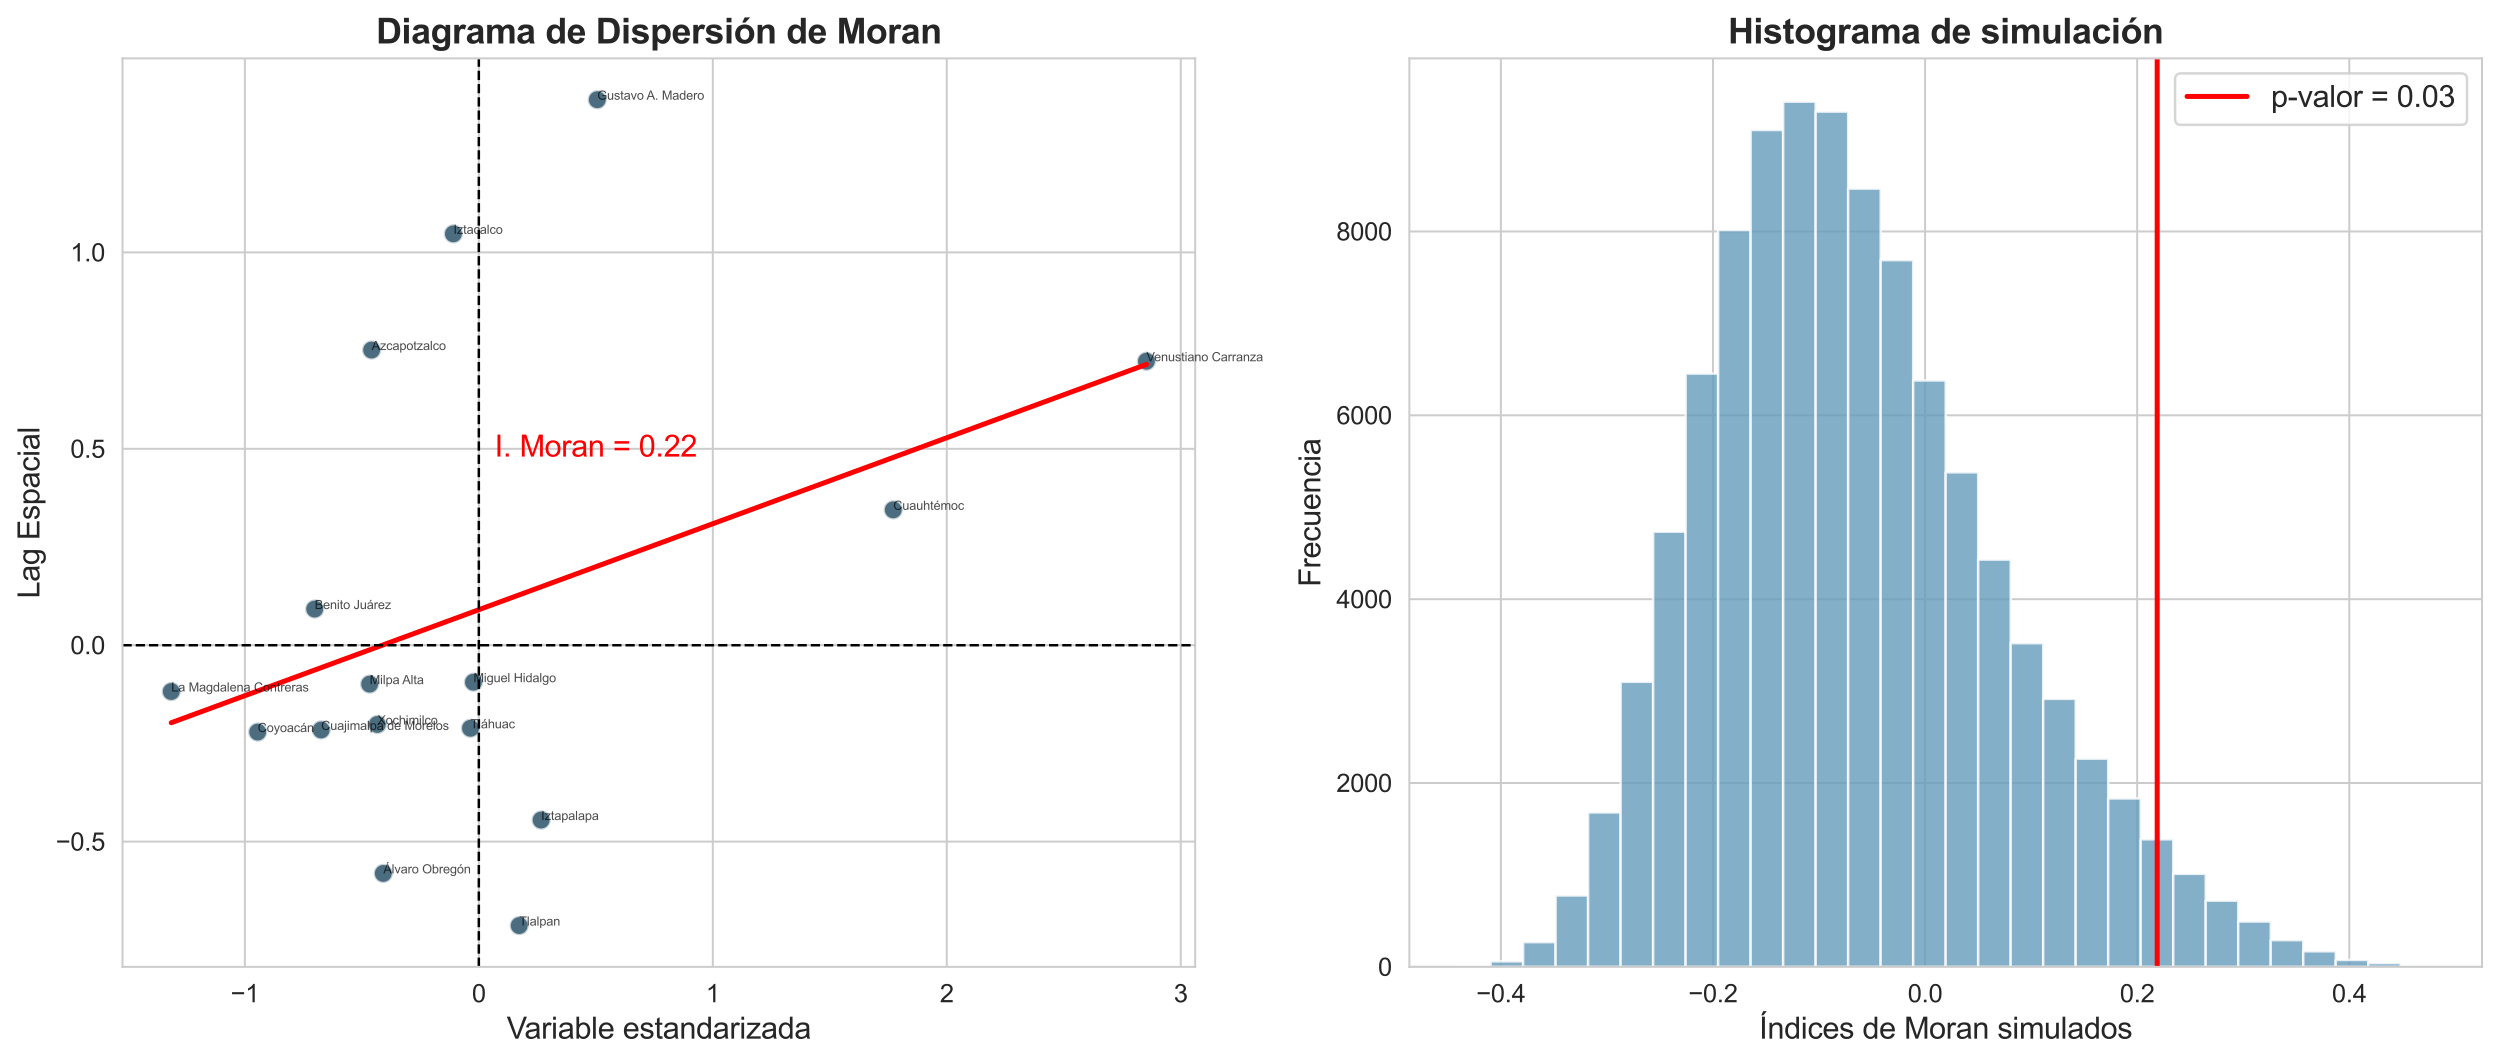 <?xml version="1.0" encoding="utf-8" standalone="no"?>
<!DOCTYPE svg PUBLIC "-//W3C//DTD SVG 1.1//EN"
  "http://www.w3.org/Graphics/SVG/1.1/DTD/svg11.dtd">
<svg xmlns:xlink="http://www.w3.org/1999/xlink" width="1001.056pt" height="425.479pt" viewBox="0 0 1001.056 425.479" xmlns="http://www.w3.org/2000/svg" version="1.1">
 <defs>
  <style type="text/css">*{stroke-linejoin: round; stroke-linecap: butt}</style>
 </defs>
 <g id="figure_1">
  <g id="patch_1">
   <path d="M 0 425.479 
L 1001.056 425.479 
L 1001.056 0 
L 0 0 
z
" style="fill: #ffffff"/>
  </g>
  <g id="axes_1">
   <g id="patch_2">
    <path d="M 49.056 387.159 
L 478.576 387.159 
L 478.576 23.392 
L 49.056 23.392 
z
" style="fill: #ffffff"/>
   </g>
   <g id="matplotlib.axis_1">
    <g id="xtick_1">
     <g id="line2d_1">
      <path d="M 98.048 387.159 
L 98.048 23.392 
" clip-path="url(#p4ad8596df0)" style="fill: none; stroke: #cccccc; stroke-width: 0.8; stroke-linecap: round"/>
     </g>
     <g id="text_1">
      <!-- −1 -->
      <g style="fill: #262626" transform="translate(92.348 401.317) scale(0.1 -0.1)">
       <defs>
        <path id="ArialMT-2212" d="M 3381 1997 
L 356 1997 
L 356 2522 
L 3381 2522 
L 3381 1997 
z
" transform="scale(0.016)"/>
        <path id="ArialMT-31" d="M 2384 0 
L 1822 0 
L 1822 3584 
Q 1619 3391 1289 3197 
Q 959 3003 697 2906 
L 697 3450 
Q 1169 3672 1522 3987 
Q 1875 4303 2022 4600 
L 2384 4600 
L 2384 0 
z
" transform="scale(0.016)"/>
       </defs>
       <use xlink:href="#ArialMT-2212"/>
       <use xlink:href="#ArialMT-31" x="58.398"/>
      </g>
     </g>
    </g>
    <g id="xtick_2">
     <g id="line2d_2">
      <path d="M 191.735 387.159 
L 191.735 23.392 
" clip-path="url(#p4ad8596df0)" style="fill: none; stroke: #cccccc; stroke-width: 0.8; stroke-linecap: round"/>
     </g>
     <g id="text_2">
      <!-- 0 -->
      <g style="fill: #262626" transform="translate(188.955 401.317) scale(0.1 -0.1)">
       <defs>
        <path id="ArialMT-30" d="M 266 2259 
Q 266 3072 433 3567 
Q 600 4063 929 4331 
Q 1259 4600 1759 4600 
Q 2128 4600 2406 4451 
Q 2684 4303 2865 4023 
Q 3047 3744 3150 3342 
Q 3253 2941 3253 2259 
Q 3253 1453 3087 958 
Q 2922 463 2592 192 
Q 2263 -78 1759 -78 
Q 1097 -78 719 397 
Q 266 969 266 2259 
z
M 844 2259 
Q 844 1131 1108 757 
Q 1372 384 1759 384 
Q 2147 384 2411 759 
Q 2675 1134 2675 2259 
Q 2675 3391 2411 3762 
Q 2147 4134 1753 4134 
Q 1366 4134 1134 3806 
Q 844 3388 844 2259 
z
" transform="scale(0.016)"/>
       </defs>
       <use xlink:href="#ArialMT-30"/>
      </g>
     </g>
    </g>
    <g id="xtick_3">
     <g id="line2d_3">
      <path d="M 285.422 387.159 
L 285.422 23.392 
" clip-path="url(#p4ad8596df0)" style="fill: none; stroke: #cccccc; stroke-width: 0.8; stroke-linecap: round"/>
     </g>
     <g id="text_3">
      <!-- 1 -->
      <g style="fill: #262626" transform="translate(282.641 401.317) scale(0.1 -0.1)">
       <use xlink:href="#ArialMT-31"/>
      </g>
     </g>
    </g>
    <g id="xtick_4">
     <g id="line2d_4">
      <path d="M 379.108 387.159 
L 379.108 23.392 
" clip-path="url(#p4ad8596df0)" style="fill: none; stroke: #cccccc; stroke-width: 0.8; stroke-linecap: round"/>
     </g>
     <g id="text_4">
      <!-- 2 -->
      <g style="fill: #262626" transform="translate(376.328 401.317) scale(0.1 -0.1)">
       <defs>
        <path id="ArialMT-32" d="M 3222 541 
L 3222 0 
L 194 0 
Q 188 203 259 391 
Q 375 700 629 1000 
Q 884 1300 1366 1694 
Q 2113 2306 2375 2664 
Q 2638 3022 2638 3341 
Q 2638 3675 2398 3904 
Q 2159 4134 1775 4134 
Q 1369 4134 1125 3890 
Q 881 3647 878 3216 
L 300 3275 
Q 359 3922 746 4261 
Q 1134 4600 1788 4600 
Q 2447 4600 2831 4234 
Q 3216 3869 3216 3328 
Q 3216 3053 3103 2787 
Q 2991 2522 2730 2228 
Q 2469 1934 1863 1422 
Q 1356 997 1212 845 
Q 1069 694 975 541 
L 3222 541 
z
" transform="scale(0.016)"/>
       </defs>
       <use xlink:href="#ArialMT-32"/>
      </g>
     </g>
    </g>
    <g id="xtick_5">
     <g id="line2d_5">
      <path d="M 472.795 387.159 
L 472.795 23.392 
" clip-path="url(#p4ad8596df0)" style="fill: none; stroke: #cccccc; stroke-width: 0.8; stroke-linecap: round"/>
     </g>
     <g id="text_5">
      <!-- 3 -->
      <g style="fill: #262626" transform="translate(470.014 401.317) scale(0.1 -0.1)">
       <defs>
        <path id="ArialMT-33" d="M 269 1209 
L 831 1284 
Q 928 806 1161 595 
Q 1394 384 1728 384 
Q 2125 384 2398 659 
Q 2672 934 2672 1341 
Q 2672 1728 2419 1979 
Q 2166 2231 1775 2231 
Q 1616 2231 1378 2169 
L 1441 2663 
Q 1497 2656 1531 2656 
Q 1891 2656 2178 2843 
Q 2466 3031 2466 3422 
Q 2466 3731 2256 3934 
Q 2047 4138 1716 4138 
Q 1388 4138 1169 3931 
Q 950 3725 888 3313 
L 325 3413 
Q 428 3978 793 4289 
Q 1159 4600 1703 4600 
Q 2078 4600 2393 4439 
Q 2709 4278 2876 4000 
Q 3044 3722 3044 3409 
Q 3044 3113 2884 2869 
Q 2725 2625 2413 2481 
Q 2819 2388 3044 2092 
Q 3269 1797 3269 1353 
Q 3269 753 2831 336 
Q 2394 -81 1725 -81 
Q 1122 -81 723 278 
Q 325 638 269 1209 
z
" transform="scale(0.016)"/>
       </defs>
       <use xlink:href="#ArialMT-33"/>
      </g>
     </g>
    </g>
    <g id="text_6">
     <!-- Variable estandarizada -->
     <g style="fill: #262626" transform="translate(202.889 415.894) scale(0.12 -0.12)">
      <defs>
       <path id="ArialMT-56" d="M 1803 0 
L 28 4581 
L 684 4581 
L 1875 1253 
Q 2019 853 2116 503 
Q 2222 878 2363 1253 
L 3600 4581 
L 4219 4581 
L 2425 0 
L 1803 0 
z
" transform="scale(0.016)"/>
       <path id="ArialMT-61" d="M 2588 409 
Q 2275 144 1986 34 
Q 1697 -75 1366 -75 
Q 819 -75 525 192 
Q 231 459 231 875 
Q 231 1119 342 1320 
Q 453 1522 633 1644 
Q 813 1766 1038 1828 
Q 1203 1872 1538 1913 
Q 2219 1994 2541 2106 
Q 2544 2222 2544 2253 
Q 2544 2597 2384 2738 
Q 2169 2928 1744 2928 
Q 1347 2928 1158 2789 
Q 969 2650 878 2297 
L 328 2372 
Q 403 2725 575 2942 
Q 747 3159 1072 3276 
Q 1397 3394 1825 3394 
Q 2250 3394 2515 3294 
Q 2781 3194 2906 3042 
Q 3031 2891 3081 2659 
Q 3109 2516 3109 2141 
L 3109 1391 
Q 3109 606 3145 398 
Q 3181 191 3288 0 
L 2700 0 
Q 2613 175 2588 409 
z
M 2541 1666 
Q 2234 1541 1622 1453 
Q 1275 1403 1131 1340 
Q 988 1278 909 1158 
Q 831 1038 831 891 
Q 831 666 1001 516 
Q 1172 366 1500 366 
Q 1825 366 2078 508 
Q 2331 650 2450 897 
Q 2541 1088 2541 1459 
L 2541 1666 
z
" transform="scale(0.016)"/>
       <path id="ArialMT-72" d="M 416 0 
L 416 3319 
L 922 3319 
L 922 2816 
Q 1116 3169 1280 3281 
Q 1444 3394 1641 3394 
Q 1925 3394 2219 3213 
L 2025 2691 
Q 1819 2813 1613 2813 
Q 1428 2813 1281 2702 
Q 1134 2591 1072 2394 
Q 978 2094 978 1738 
L 978 0 
L 416 0 
z
" transform="scale(0.016)"/>
       <path id="ArialMT-69" d="M 425 3934 
L 425 4581 
L 988 4581 
L 988 3934 
L 425 3934 
z
M 425 0 
L 425 3319 
L 988 3319 
L 988 0 
L 425 0 
z
" transform="scale(0.016)"/>
       <path id="ArialMT-62" d="M 941 0 
L 419 0 
L 419 4581 
L 981 4581 
L 981 2947 
Q 1338 3394 1891 3394 
Q 2197 3394 2470 3270 
Q 2744 3147 2920 2923 
Q 3097 2700 3197 2384 
Q 3297 2069 3297 1709 
Q 3297 856 2875 390 
Q 2453 -75 1863 -75 
Q 1275 -75 941 416 
L 941 0 
z
M 934 1684 
Q 934 1088 1097 822 
Q 1363 388 1816 388 
Q 2184 388 2453 708 
Q 2722 1028 2722 1663 
Q 2722 2313 2464 2622 
Q 2206 2931 1841 2931 
Q 1472 2931 1203 2611 
Q 934 2291 934 1684 
z
" transform="scale(0.016)"/>
       <path id="ArialMT-6c" d="M 409 0 
L 409 4581 
L 972 4581 
L 972 0 
L 409 0 
z
" transform="scale(0.016)"/>
       <path id="ArialMT-65" d="M 2694 1069 
L 3275 997 
Q 3138 488 2766 206 
Q 2394 -75 1816 -75 
Q 1088 -75 661 373 
Q 234 822 234 1631 
Q 234 2469 665 2931 
Q 1097 3394 1784 3394 
Q 2450 3394 2872 2941 
Q 3294 2488 3294 1666 
Q 3294 1616 3291 1516 
L 816 1516 
Q 847 969 1125 678 
Q 1403 388 1819 388 
Q 2128 388 2347 550 
Q 2566 713 2694 1069 
z
M 847 1978 
L 2700 1978 
Q 2663 2397 2488 2606 
Q 2219 2931 1791 2931 
Q 1403 2931 1139 2672 
Q 875 2413 847 1978 
z
" transform="scale(0.016)"/>
       <path id="ArialMT-20" transform="scale(0.016)"/>
       <path id="ArialMT-73" d="M 197 991 
L 753 1078 
Q 800 744 1014 566 
Q 1228 388 1613 388 
Q 2000 388 2187 545 
Q 2375 703 2375 916 
Q 2375 1106 2209 1216 
Q 2094 1291 1634 1406 
Q 1016 1563 777 1677 
Q 538 1791 414 1992 
Q 291 2194 291 2438 
Q 291 2659 392 2848 
Q 494 3038 669 3163 
Q 800 3259 1026 3326 
Q 1253 3394 1513 3394 
Q 1903 3394 2198 3281 
Q 2494 3169 2634 2976 
Q 2775 2784 2828 2463 
L 2278 2388 
Q 2241 2644 2061 2787 
Q 1881 2931 1553 2931 
Q 1166 2931 1000 2803 
Q 834 2675 834 2503 
Q 834 2394 903 2306 
Q 972 2216 1119 2156 
Q 1203 2125 1616 2013 
Q 2213 1853 2448 1751 
Q 2684 1650 2818 1456 
Q 2953 1263 2953 975 
Q 2953 694 2789 445 
Q 2625 197 2315 61 
Q 2006 -75 1616 -75 
Q 969 -75 630 194 
Q 291 463 197 991 
z
" transform="scale(0.016)"/>
       <path id="ArialMT-74" d="M 1650 503 
L 1731 6 
Q 1494 -44 1306 -44 
Q 1000 -44 831 53 
Q 663 150 594 308 
Q 525 466 525 972 
L 525 2881 
L 113 2881 
L 113 3319 
L 525 3319 
L 525 4141 
L 1084 4478 
L 1084 3319 
L 1650 3319 
L 1650 2881 
L 1084 2881 
L 1084 941 
Q 1084 700 1114 631 
Q 1144 563 1211 522 
Q 1278 481 1403 481 
Q 1497 481 1650 503 
z
" transform="scale(0.016)"/>
       <path id="ArialMT-6e" d="M 422 0 
L 422 3319 
L 928 3319 
L 928 2847 
Q 1294 3394 1984 3394 
Q 2284 3394 2536 3286 
Q 2788 3178 2913 3003 
Q 3038 2828 3088 2588 
Q 3119 2431 3119 2041 
L 3119 0 
L 2556 0 
L 2556 2019 
Q 2556 2363 2490 2533 
Q 2425 2703 2258 2804 
Q 2091 2906 1866 2906 
Q 1506 2906 1245 2678 
Q 984 2450 984 1813 
L 984 0 
L 422 0 
z
" transform="scale(0.016)"/>
       <path id="ArialMT-64" d="M 2575 0 
L 2575 419 
Q 2259 -75 1647 -75 
Q 1250 -75 917 144 
Q 584 363 401 755 
Q 219 1147 219 1656 
Q 219 2153 384 2558 
Q 550 2963 881 3178 
Q 1213 3394 1622 3394 
Q 1922 3394 2156 3267 
Q 2391 3141 2538 2938 
L 2538 4581 
L 3097 4581 
L 3097 0 
L 2575 0 
z
M 797 1656 
Q 797 1019 1065 703 
Q 1334 388 1700 388 
Q 2069 388 2326 689 
Q 2584 991 2584 1609 
Q 2584 2291 2321 2609 
Q 2059 2928 1675 2928 
Q 1300 2928 1048 2622 
Q 797 2316 797 1656 
z
" transform="scale(0.016)"/>
       <path id="ArialMT-7a" d="M 125 0 
L 125 456 
L 2238 2881 
Q 1878 2863 1603 2863 
L 250 2863 
L 250 3319 
L 2963 3319 
L 2963 2947 
L 1166 841 
L 819 456 
Q 1197 484 1528 484 
L 3063 484 
L 3063 0 
L 125 0 
z
" transform="scale(0.016)"/>
      </defs>
      <use xlink:href="#ArialMT-56"/>
      <use xlink:href="#ArialMT-61" x="59.324"/>
      <use xlink:href="#ArialMT-72" x="114.939"/>
      <use xlink:href="#ArialMT-69" x="148.24"/>
      <use xlink:href="#ArialMT-61" x="170.457"/>
      <use xlink:href="#ArialMT-62" x="226.072"/>
      <use xlink:href="#ArialMT-6c" x="281.688"/>
      <use xlink:href="#ArialMT-65" x="303.904"/>
      <use xlink:href="#ArialMT-20" x="359.52"/>
      <use xlink:href="#ArialMT-65" x="387.303"/>
      <use xlink:href="#ArialMT-73" x="442.918"/>
      <use xlink:href="#ArialMT-74" x="492.918"/>
      <use xlink:href="#ArialMT-61" x="520.701"/>
      <use xlink:href="#ArialMT-6e" x="576.316"/>
      <use xlink:href="#ArialMT-64" x="631.932"/>
      <use xlink:href="#ArialMT-61" x="687.547"/>
      <use xlink:href="#ArialMT-72" x="743.162"/>
      <use xlink:href="#ArialMT-69" x="776.463"/>
      <use xlink:href="#ArialMT-7a" x="798.68"/>
      <use xlink:href="#ArialMT-61" x="848.68"/>
      <use xlink:href="#ArialMT-64" x="904.295"/>
      <use xlink:href="#ArialMT-61" x="959.91"/>
     </g>
    </g>
   </g>
   <g id="matplotlib.axis_2">
    <g id="ytick_1">
     <g id="line2d_6">
      <path d="M 49.056 337.006 
L 478.576 337.006 
" clip-path="url(#p4ad8596df0)" style="fill: none; stroke: #cccccc; stroke-width: 0.8; stroke-linecap: round"/>
     </g>
     <g id="text_7">
      <!-- −0.5 -->
      <g style="fill: #262626" transform="translate(22.315 340.585) scale(0.1 -0.1)">
       <defs>
        <path id="ArialMT-2e" d="M 581 0 
L 581 641 
L 1222 641 
L 1222 0 
L 581 0 
z
" transform="scale(0.016)"/>
        <path id="ArialMT-35" d="M 266 1200 
L 856 1250 
Q 922 819 1161 601 
Q 1400 384 1738 384 
Q 2144 384 2425 690 
Q 2706 997 2706 1503 
Q 2706 1984 2436 2262 
Q 2166 2541 1728 2541 
Q 1456 2541 1237 2417 
Q 1019 2294 894 2097 
L 366 2166 
L 809 4519 
L 3088 4519 
L 3088 3981 
L 1259 3981 
L 1013 2750 
Q 1425 3038 1878 3038 
Q 2478 3038 2890 2622 
Q 3303 2206 3303 1553 
Q 3303 931 2941 478 
Q 2500 -78 1738 -78 
Q 1113 -78 717 272 
Q 322 622 266 1200 
z
" transform="scale(0.016)"/>
       </defs>
       <use xlink:href="#ArialMT-2212"/>
       <use xlink:href="#ArialMT-30" x="58.398"/>
       <use xlink:href="#ArialMT-2e" x="114.014"/>
       <use xlink:href="#ArialMT-35" x="141.797"/>
      </g>
     </g>
    </g>
    <g id="ytick_2">
     <g id="line2d_7">
      <path d="M 49.056 258.364 
L 478.576 258.364 
" clip-path="url(#p4ad8596df0)" style="fill: none; stroke: #cccccc; stroke-width: 0.8; stroke-linecap: round"/>
     </g>
     <g id="text_8">
      <!-- 0.0 -->
      <g style="fill: #262626" transform="translate(28.156 261.943) scale(0.1 -0.1)">
       <use xlink:href="#ArialMT-30"/>
       <use xlink:href="#ArialMT-2e" x="55.615"/>
       <use xlink:href="#ArialMT-30" x="83.398"/>
      </g>
     </g>
    </g>
    <g id="ytick_3">
     <g id="line2d_8">
      <path d="M 49.056 179.721 
L 478.576 179.721 
" clip-path="url(#p4ad8596df0)" style="fill: none; stroke: #cccccc; stroke-width: 0.8; stroke-linecap: round"/>
     </g>
     <g id="text_9">
      <!-- 0.5 -->
      <g style="fill: #262626" transform="translate(28.156 183.3) scale(0.1 -0.1)">
       <use xlink:href="#ArialMT-30"/>
       <use xlink:href="#ArialMT-2e" x="55.615"/>
       <use xlink:href="#ArialMT-35" x="83.398"/>
      </g>
     </g>
    </g>
    <g id="ytick_4">
     <g id="line2d_9">
      <path d="M 49.056 101.079 
L 478.576 101.079 
" clip-path="url(#p4ad8596df0)" style="fill: none; stroke: #cccccc; stroke-width: 0.8; stroke-linecap: round"/>
     </g>
     <g id="text_10">
      <!-- 1.0 -->
      <g style="fill: #262626" transform="translate(28.156 104.658) scale(0.1 -0.1)">
       <use xlink:href="#ArialMT-31"/>
       <use xlink:href="#ArialMT-2e" x="55.615"/>
       <use xlink:href="#ArialMT-30" x="83.398"/>
      </g>
     </g>
    </g>
    <g id="text_11">
     <!-- Lag Espacial -->
     <g style="fill: #262626" transform="translate(15.789 239.63) rotate(-90) scale(0.12 -0.12)">
      <defs>
       <path id="ArialMT-4c" d="M 469 0 
L 469 4581 
L 1075 4581 
L 1075 541 
L 3331 541 
L 3331 0 
L 469 0 
z
" transform="scale(0.016)"/>
       <path id="ArialMT-67" d="M 319 -275 
L 866 -356 
Q 900 -609 1056 -725 
Q 1266 -881 1628 -881 
Q 2019 -881 2231 -725 
Q 2444 -569 2519 -288 
Q 2563 -116 2559 434 
Q 2191 0 1641 0 
Q 956 0 581 494 
Q 206 988 206 1678 
Q 206 2153 378 2554 
Q 550 2956 876 3175 
Q 1203 3394 1644 3394 
Q 2231 3394 2613 2919 
L 2613 3319 
L 3131 3319 
L 3131 450 
Q 3131 -325 2973 -648 
Q 2816 -972 2473 -1159 
Q 2131 -1347 1631 -1347 
Q 1038 -1347 672 -1080 
Q 306 -813 319 -275 
z
M 784 1719 
Q 784 1066 1043 766 
Q 1303 466 1694 466 
Q 2081 466 2343 764 
Q 2606 1063 2606 1700 
Q 2606 2309 2336 2618 
Q 2066 2928 1684 2928 
Q 1309 2928 1046 2623 
Q 784 2319 784 1719 
z
" transform="scale(0.016)"/>
       <path id="ArialMT-45" d="M 506 0 
L 506 4581 
L 3819 4581 
L 3819 4041 
L 1113 4041 
L 1113 2638 
L 3647 2638 
L 3647 2100 
L 1113 2100 
L 1113 541 
L 3925 541 
L 3925 0 
L 506 0 
z
" transform="scale(0.016)"/>
       <path id="ArialMT-70" d="M 422 -1272 
L 422 3319 
L 934 3319 
L 934 2888 
Q 1116 3141 1344 3267 
Q 1572 3394 1897 3394 
Q 2322 3394 2647 3175 
Q 2972 2956 3137 2557 
Q 3303 2159 3303 1684 
Q 3303 1175 3120 767 
Q 2938 359 2589 142 
Q 2241 -75 1856 -75 
Q 1575 -75 1351 44 
Q 1128 163 984 344 
L 984 -1272 
L 422 -1272 
z
M 931 1641 
Q 931 1000 1190 694 
Q 1450 388 1819 388 
Q 2194 388 2461 705 
Q 2728 1022 2728 1688 
Q 2728 2322 2467 2637 
Q 2206 2953 1844 2953 
Q 1484 2953 1207 2617 
Q 931 2281 931 1641 
z
" transform="scale(0.016)"/>
       <path id="ArialMT-63" d="M 2588 1216 
L 3141 1144 
Q 3050 572 2676 248 
Q 2303 -75 1759 -75 
Q 1078 -75 664 370 
Q 250 816 250 1647 
Q 250 2184 428 2587 
Q 606 2991 970 3192 
Q 1334 3394 1763 3394 
Q 2303 3394 2647 3120 
Q 2991 2847 3088 2344 
L 2541 2259 
Q 2463 2594 2264 2762 
Q 2066 2931 1784 2931 
Q 1359 2931 1093 2626 
Q 828 2322 828 1663 
Q 828 994 1084 691 
Q 1341 388 1753 388 
Q 2084 388 2306 591 
Q 2528 794 2588 1216 
z
" transform="scale(0.016)"/>
      </defs>
      <use xlink:href="#ArialMT-4c"/>
      <use xlink:href="#ArialMT-61" x="55.615"/>
      <use xlink:href="#ArialMT-67" x="111.23"/>
      <use xlink:href="#ArialMT-20" x="166.846"/>
      <use xlink:href="#ArialMT-45" x="194.629"/>
      <use xlink:href="#ArialMT-73" x="261.328"/>
      <use xlink:href="#ArialMT-70" x="311.328"/>
      <use xlink:href="#ArialMT-61" x="366.943"/>
      <use xlink:href="#ArialMT-63" x="422.559"/>
      <use xlink:href="#ArialMT-69" x="472.559"/>
      <use xlink:href="#ArialMT-61" x="494.775"/>
      <use xlink:href="#ArialMT-6c" x="550.391"/>
     </g>
    </g>
   </g>
   <g id="PathCollection_1">
    <defs>
     <path id="mf7f0ce3737" d="M 0 3.873 
C 1.027 3.873 2.012 3.465 2.739 2.739 
C 3.465 2.012 3.873 1.027 3.873 0 
C 3.873 -1.027 3.465 -2.012 2.739 -2.739 
C 2.012 -3.465 1.027 -3.873 0 -3.873 
C -1.027 -3.873 -2.012 -3.465 -2.739 -2.739 
C -3.465 -2.012 -3.873 -1.027 -3.873 0 
C -3.873 1.027 -3.465 2.012 -2.739 2.739 
C -2.012 3.465 -1.027 3.873 0 3.873 
z
" style="stroke: #ffffff; stroke-opacity: 0.7"/>
    </defs>
    <g clip-path="url(#p4ad8596df0)">
     <use xlink:href="#mf7f0ce3737" x="148.805" y="140.162" style="fill: #003049; fill-opacity: 0.7; stroke: #ffffff; stroke-opacity: 0.7"/>
     <use xlink:href="#mf7f0ce3737" x="103.188" y="293.126" style="fill: #003049; fill-opacity: 0.7; stroke: #ffffff; stroke-opacity: 0.7"/>
     <use xlink:href="#mf7f0ce3737" x="128.608" y="292.289" style="fill: #003049; fill-opacity: 0.7; stroke: #ffffff; stroke-opacity: 0.7"/>
     <use xlink:href="#mf7f0ce3737" x="239.167" y="39.926" style="fill: #003049; fill-opacity: 0.7; stroke: #ffffff; stroke-opacity: 0.7"/>
     <use xlink:href="#mf7f0ce3737" x="181.554" y="93.636" style="fill: #003049; fill-opacity: 0.7; stroke: #ffffff; stroke-opacity: 0.7"/>
     <use xlink:href="#mf7f0ce3737" x="216.68" y="328.358" style="fill: #003049; fill-opacity: 0.7; stroke: #ffffff; stroke-opacity: 0.7"/>
     <use xlink:href="#mf7f0ce3737" x="68.579" y="276.904" style="fill: #003049; fill-opacity: 0.7; stroke: #ffffff; stroke-opacity: 0.7"/>
     <use xlink:href="#mf7f0ce3737" x="148.012" y="273.939" style="fill: #003049; fill-opacity: 0.7; stroke: #ffffff; stroke-opacity: 0.7"/>
     <use xlink:href="#mf7f0ce3737" x="153.479" y="349.735" style="fill: #003049; fill-opacity: 0.7; stroke: #ffffff; stroke-opacity: 0.7"/>
     <use xlink:href="#mf7f0ce3737" x="188.39" y="291.625" style="fill: #003049; fill-opacity: 0.7; stroke: #ffffff; stroke-opacity: 0.7"/>
     <use xlink:href="#mf7f0ce3737" x="207.904" y="370.624" style="fill: #003049; fill-opacity: 0.7; stroke: #ffffff; stroke-opacity: 0.7"/>
     <use xlink:href="#mf7f0ce3737" x="151.078" y="290.094" style="fill: #003049; fill-opacity: 0.7; stroke: #ffffff; stroke-opacity: 0.7"/>
     <use xlink:href="#mf7f0ce3737" x="126.005" y="243.884" style="fill: #003049; fill-opacity: 0.7; stroke: #ffffff; stroke-opacity: 0.7"/>
     <use xlink:href="#mf7f0ce3737" x="357.683" y="204.151" style="fill: #003049; fill-opacity: 0.7; stroke: #ffffff; stroke-opacity: 0.7"/>
     <use xlink:href="#mf7f0ce3737" x="189.575" y="273.169" style="fill: #003049; fill-opacity: 0.7; stroke: #ffffff; stroke-opacity: 0.7"/>
     <use xlink:href="#mf7f0ce3737" x="459.052" y="144.651" style="fill: #003049; fill-opacity: 0.7; stroke: #ffffff; stroke-opacity: 0.7"/>
    </g>
   </g>
   <g id="line2d_10">
    <path d="M 68.579 289.396 
L 72.523 287.947 
L 76.468 286.498 
L 80.412 285.048 
L 84.356 283.599 
L 88.3 282.15 
L 92.244 280.7 
L 96.188 279.251 
L 100.133 277.802 
L 104.077 276.352 
L 108.021 274.903 
L 111.965 273.454 
L 115.909 272.004 
L 119.853 270.555 
L 123.798 269.106 
L 127.742 267.657 
L 131.686 266.207 
L 135.63 264.758 
L 139.574 263.309 
L 143.519 261.859 
L 147.463 260.41 
L 151.407 258.961 
L 155.351 257.511 
L 159.295 256.062 
L 163.239 254.613 
L 167.184 253.164 
L 171.128 251.714 
L 175.072 250.265 
L 179.016 248.816 
L 182.96 247.366 
L 186.904 245.917 
L 190.849 244.468 
L 194.793 243.018 
L 198.737 241.569 
L 202.681 240.12 
L 206.625 238.671 
L 210.569 237.221 
L 214.514 235.772 
L 218.458 234.323 
L 222.402 232.873 
L 226.346 231.424 
L 230.29 229.975 
L 234.234 228.525 
L 238.179 227.076 
L 242.123 225.627 
L 246.067 224.177 
L 250.011 222.728 
L 253.955 221.279 
L 257.899 219.83 
L 261.844 218.38 
L 265.788 216.931 
L 269.732 215.482 
L 273.676 214.032 
L 277.62 212.583 
L 281.565 211.134 
L 285.509 209.684 
L 289.453 208.235 
L 293.397 206.786 
L 297.341 205.337 
L 301.285 203.887 
L 305.23 202.438 
L 309.174 200.989 
L 313.118 199.539 
L 317.062 198.09 
L 321.006 196.641 
L 324.95 195.191 
L 328.895 193.742 
L 332.839 192.293 
L 336.783 190.844 
L 340.727 189.394 
L 344.671 187.945 
L 348.615 186.496 
L 352.56 185.046 
L 356.504 183.597 
L 360.448 182.148 
L 364.392 180.698 
L 368.336 179.249 
L 372.28 177.8 
L 376.225 176.35 
L 380.169 174.901 
L 384.113 173.452 
L 388.057 172.003 
L 392.001 170.553 
L 395.945 169.104 
L 399.89 167.655 
L 403.834 166.205 
L 407.778 164.756 
L 411.722 163.307 
L 415.666 161.857 
L 419.611 160.408 
L 423.555 158.959 
L 427.499 157.51 
L 431.443 156.06 
L 435.387 154.611 
L 439.331 153.162 
L 443.276 151.712 
L 447.22 150.263 
L 451.164 148.814 
L 455.108 147.364 
L 459.052 145.915 
" clip-path="url(#p4ad8596df0)" style="fill: none; stroke: #ff0000; stroke-width: 2; stroke-linecap: round"/>
   </g>
   <g id="line2d_11">
    <path d="M 49.056 258.364 
L 478.576 258.364 
" clip-path="url(#p4ad8596df0)" style="fill: none; stroke-dasharray: 3.7,1.6; stroke-dashoffset: 0; stroke: #000000"/>
   </g>
   <g id="line2d_12">
    <path d="M 191.735 387.159 
L 191.735 23.392 
" clip-path="url(#p4ad8596df0)" style="fill: none; stroke-dasharray: 3.7,1.6; stroke-dashoffset: 0; stroke: #000000"/>
   </g>
   <g id="patch_3">
    <path d="M 49.056 387.159 
L 49.056 23.392 
" style="fill: none; stroke: #cccccc; stroke-width: 0.8; stroke-linejoin: miter; stroke-linecap: square"/>
   </g>
   <g id="patch_4">
    <path d="M 478.576 387.159 
L 478.576 23.392 
" style="fill: none; stroke: #cccccc; stroke-width: 0.8; stroke-linejoin: miter; stroke-linecap: square"/>
   </g>
   <g id="patch_5">
    <path d="M 49.056 387.159 
L 478.576 387.159 
" style="fill: none; stroke: #cccccc; stroke-width: 0.8; stroke-linejoin: miter; stroke-linecap: square"/>
   </g>
   <g id="patch_6">
    <path d="M 49.056 23.392 
L 478.576 23.392 
" style="fill: none; stroke: #cccccc; stroke-width: 0.8; stroke-linejoin: miter; stroke-linecap: square"/>
   </g>
   <g id="text_12">
    <!-- I. Moran = 0.22 -->
    <g style="fill: #ff0000" transform="translate(198.058 182.823) scale(0.12 -0.12)">
     <defs>
      <path id="ArialMT-49" d="M 597 0 
L 597 4581 
L 1203 4581 
L 1203 0 
L 597 0 
z
" transform="scale(0.016)"/>
      <path id="ArialMT-4d" d="M 475 0 
L 475 4581 
L 1388 4581 
L 2472 1338 
Q 2622 884 2691 659 
Q 2769 909 2934 1394 
L 4031 4581 
L 4847 4581 
L 4847 0 
L 4263 0 
L 4263 3834 
L 2931 0 
L 2384 0 
L 1059 3900 
L 1059 0 
L 475 0 
z
" transform="scale(0.016)"/>
      <path id="ArialMT-6f" d="M 213 1659 
Q 213 2581 725 3025 
Q 1153 3394 1769 3394 
Q 2453 3394 2887 2945 
Q 3322 2497 3322 1706 
Q 3322 1066 3130 698 
Q 2938 331 2570 128 
Q 2203 -75 1769 -75 
Q 1072 -75 642 372 
Q 213 819 213 1659 
z
M 791 1659 
Q 791 1022 1069 705 
Q 1347 388 1769 388 
Q 2188 388 2466 706 
Q 2744 1025 2744 1678 
Q 2744 2294 2464 2611 
Q 2184 2928 1769 2928 
Q 1347 2928 1069 2612 
Q 791 2297 791 1659 
z
" transform="scale(0.016)"/>
      <path id="ArialMT-3d" d="M 3381 2694 
L 356 2694 
L 356 3219 
L 3381 3219 
L 3381 2694 
z
M 3381 1303 
L 356 1303 
L 356 1828 
L 3381 1828 
L 3381 1303 
z
" transform="scale(0.016)"/>
     </defs>
     <use xlink:href="#ArialMT-49"/>
     <use xlink:href="#ArialMT-2e" x="27.783"/>
     <use xlink:href="#ArialMT-20" x="55.566"/>
     <use xlink:href="#ArialMT-4d" x="83.35"/>
     <use xlink:href="#ArialMT-6f" x="166.65"/>
     <use xlink:href="#ArialMT-72" x="222.266"/>
     <use xlink:href="#ArialMT-61" x="255.566"/>
     <use xlink:href="#ArialMT-6e" x="311.182"/>
     <use xlink:href="#ArialMT-20" x="366.797"/>
     <use xlink:href="#ArialMT-3d" x="394.58"/>
     <use xlink:href="#ArialMT-20" x="452.979"/>
     <use xlink:href="#ArialMT-30" x="480.762"/>
     <use xlink:href="#ArialMT-2e" x="536.377"/>
     <use xlink:href="#ArialMT-32" x="564.16"/>
     <use xlink:href="#ArialMT-32" x="619.775"/>
    </g>
   </g>
   <g id="text_13">
    <!-- Azcapotzalco -->
    <g style="opacity: 0.7" transform="translate(148.805 140.162) scale(0.05 -0.05)">
     <defs>
      <path id="ArialMT-41" d="M -9 0 
L 1750 4581 
L 2403 4581 
L 4278 0 
L 3588 0 
L 3053 1388 
L 1138 1388 
L 634 0 
L -9 0 
z
M 1313 1881 
L 2866 1881 
L 2388 3150 
Q 2169 3728 2063 4100 
Q 1975 3659 1816 3225 
L 1313 1881 
z
" transform="scale(0.016)"/>
     </defs>
     <use xlink:href="#ArialMT-41"/>
     <use xlink:href="#ArialMT-7a" x="66.699"/>
     <use xlink:href="#ArialMT-63" x="116.699"/>
     <use xlink:href="#ArialMT-61" x="166.699"/>
     <use xlink:href="#ArialMT-70" x="222.314"/>
     <use xlink:href="#ArialMT-6f" x="277.93"/>
     <use xlink:href="#ArialMT-74" x="333.545"/>
     <use xlink:href="#ArialMT-7a" x="361.328"/>
     <use xlink:href="#ArialMT-61" x="411.328"/>
     <use xlink:href="#ArialMT-6c" x="466.943"/>
     <use xlink:href="#ArialMT-63" x="489.16"/>
     <use xlink:href="#ArialMT-6f" x="539.16"/>
    </g>
   </g>
   <g id="text_14">
    <!-- Coyoacán -->
    <g style="opacity: 0.7" transform="translate(103.188 293.126) scale(0.05 -0.05)">
     <defs>
      <path id="ArialMT-43" d="M 3763 1606 
L 4369 1453 
Q 4178 706 3683 314 
Q 3188 -78 2472 -78 
Q 1731 -78 1267 223 
Q 803 525 561 1097 
Q 319 1669 319 2325 
Q 319 3041 592 3573 
Q 866 4106 1370 4382 
Q 1875 4659 2481 4659 
Q 3169 4659 3637 4309 
Q 4106 3959 4291 3325 
L 3694 3184 
Q 3534 3684 3231 3912 
Q 2928 4141 2469 4141 
Q 1941 4141 1586 3887 
Q 1231 3634 1087 3207 
Q 944 2781 944 2328 
Q 944 1744 1114 1308 
Q 1284 872 1643 656 
Q 2003 441 2422 441 
Q 2931 441 3284 734 
Q 3638 1028 3763 1606 
z
" transform="scale(0.016)"/>
      <path id="ArialMT-79" d="M 397 -1278 
L 334 -750 
Q 519 -800 656 -800 
Q 844 -800 956 -737 
Q 1069 -675 1141 -563 
Q 1194 -478 1313 -144 
Q 1328 -97 1363 -6 
L 103 3319 
L 709 3319 
L 1400 1397 
Q 1534 1031 1641 628 
Q 1738 1016 1872 1384 
L 2581 3319 
L 3144 3319 
L 1881 -56 
Q 1678 -603 1566 -809 
Q 1416 -1088 1222 -1217 
Q 1028 -1347 759 -1347 
Q 597 -1347 397 -1278 
z
" transform="scale(0.016)"/>
      <path id="ArialMT-e1" d="M 2588 409 
Q 2275 144 1986 34 
Q 1697 -75 1366 -75 
Q 819 -75 525 192 
Q 231 459 231 875 
Q 231 1119 342 1320 
Q 453 1522 633 1644 
Q 813 1766 1038 1828 
Q 1203 1872 1538 1913 
Q 2219 1994 2541 2106 
Q 2544 2222 2544 2253 
Q 2544 2597 2384 2738 
Q 2169 2928 1744 2928 
Q 1347 2928 1158 2789 
Q 969 2650 878 2297 
L 328 2372 
Q 403 2725 575 2942 
Q 747 3159 1072 3276 
Q 1397 3394 1825 3394 
Q 2250 3394 2515 3294 
Q 2781 3194 2906 3042 
Q 3031 2891 3081 2659 
Q 3109 2516 3109 2141 
L 3109 1391 
Q 3109 606 3145 398 
Q 3181 191 3288 0 
L 2700 0 
Q 2613 175 2588 409 
z
M 2541 1666 
Q 2234 1541 1622 1453 
Q 1275 1403 1131 1340 
Q 988 1278 909 1158 
Q 831 1038 831 891 
Q 831 666 1001 516 
Q 1172 366 1500 366 
Q 1825 366 2078 508 
Q 2331 650 2450 897 
Q 2541 1088 2541 1459 
L 2541 1666 
z
M 1447 3731 
L 1863 4606 
L 2600 4606 
L 1913 3731 
L 1447 3731 
z
" transform="scale(0.016)"/>
     </defs>
     <use xlink:href="#ArialMT-43"/>
     <use xlink:href="#ArialMT-6f" x="72.217"/>
     <use xlink:href="#ArialMT-79" x="127.832"/>
     <use xlink:href="#ArialMT-6f" x="177.832"/>
     <use xlink:href="#ArialMT-61" x="233.447"/>
     <use xlink:href="#ArialMT-63" x="289.062"/>
     <use xlink:href="#ArialMT-e1" x="339.062"/>
     <use xlink:href="#ArialMT-6e" x="394.678"/>
    </g>
   </g>
   <g id="text_15">
    <!-- Cuajimalpa de Morelos -->
    <g style="opacity: 0.7" transform="translate(128.608 292.289) scale(0.05 -0.05)">
     <defs>
      <path id="ArialMT-75" d="M 2597 0 
L 2597 488 
Q 2209 -75 1544 -75 
Q 1250 -75 995 37 
Q 741 150 617 320 
Q 494 491 444 738 
Q 409 903 409 1263 
L 409 3319 
L 972 3319 
L 972 1478 
Q 972 1038 1006 884 
Q 1059 663 1231 536 
Q 1403 409 1656 409 
Q 1909 409 2131 539 
Q 2353 669 2445 892 
Q 2538 1116 2538 1541 
L 2538 3319 
L 3100 3319 
L 3100 0 
L 2597 0 
z
" transform="scale(0.016)"/>
      <path id="ArialMT-6a" d="M 419 3928 
L 419 4581 
L 981 4581 
L 981 3928 
L 419 3928 
z
M -294 -1288 
L -188 -809 
Q -19 -853 78 -853 
Q 250 -853 334 -739 
Q 419 -625 419 -169 
L 419 3319 
L 981 3319 
L 981 -181 
Q 981 -794 822 -1034 
Q 619 -1347 147 -1347 
Q -81 -1347 -294 -1288 
z
" transform="scale(0.016)"/>
      <path id="ArialMT-6d" d="M 422 0 
L 422 3319 
L 925 3319 
L 925 2853 
Q 1081 3097 1340 3245 
Q 1600 3394 1931 3394 
Q 2300 3394 2536 3241 
Q 2772 3088 2869 2813 
Q 3263 3394 3894 3394 
Q 4388 3394 4653 3120 
Q 4919 2847 4919 2278 
L 4919 0 
L 4359 0 
L 4359 2091 
Q 4359 2428 4304 2576 
Q 4250 2725 4106 2815 
Q 3963 2906 3769 2906 
Q 3419 2906 3187 2673 
Q 2956 2441 2956 1928 
L 2956 0 
L 2394 0 
L 2394 2156 
Q 2394 2531 2256 2718 
Q 2119 2906 1806 2906 
Q 1569 2906 1367 2781 
Q 1166 2656 1075 2415 
Q 984 2175 984 1722 
L 984 0 
L 422 0 
z
" transform="scale(0.016)"/>
     </defs>
     <use xlink:href="#ArialMT-43"/>
     <use xlink:href="#ArialMT-75" x="72.217"/>
     <use xlink:href="#ArialMT-61" x="127.832"/>
     <use xlink:href="#ArialMT-6a" x="183.447"/>
     <use xlink:href="#ArialMT-69" x="205.664"/>
     <use xlink:href="#ArialMT-6d" x="227.881"/>
     <use xlink:href="#ArialMT-61" x="311.182"/>
     <use xlink:href="#ArialMT-6c" x="366.797"/>
     <use xlink:href="#ArialMT-70" x="389.014"/>
     <use xlink:href="#ArialMT-61" x="444.629"/>
     <use xlink:href="#ArialMT-20" x="500.244"/>
     <use xlink:href="#ArialMT-64" x="528.027"/>
     <use xlink:href="#ArialMT-65" x="583.643"/>
     <use xlink:href="#ArialMT-20" x="639.258"/>
     <use xlink:href="#ArialMT-4d" x="667.041"/>
     <use xlink:href="#ArialMT-6f" x="750.342"/>
     <use xlink:href="#ArialMT-72" x="805.957"/>
     <use xlink:href="#ArialMT-65" x="839.258"/>
     <use xlink:href="#ArialMT-6c" x="894.873"/>
     <use xlink:href="#ArialMT-6f" x="917.09"/>
     <use xlink:href="#ArialMT-73" x="972.705"/>
    </g>
   </g>
   <g id="text_16">
    <!-- Gustavo A. Madero -->
    <g style="opacity: 0.7" transform="translate(239.167 39.926) scale(0.05 -0.05)">
     <defs>
      <path id="ArialMT-47" d="M 2638 1797 
L 2638 2334 
L 4578 2338 
L 4578 638 
Q 4131 281 3656 101 
Q 3181 -78 2681 -78 
Q 2006 -78 1454 211 
Q 903 500 622 1047 
Q 341 1594 341 2269 
Q 341 2938 620 3517 
Q 900 4097 1425 4378 
Q 1950 4659 2634 4659 
Q 3131 4659 3532 4498 
Q 3934 4338 4162 4050 
Q 4391 3763 4509 3300 
L 3963 3150 
Q 3859 3500 3706 3700 
Q 3553 3900 3268 4020 
Q 2984 4141 2638 4141 
Q 2222 4141 1919 4014 
Q 1616 3888 1430 3681 
Q 1244 3475 1141 3228 
Q 966 2803 966 2306 
Q 966 1694 1177 1281 
Q 1388 869 1791 669 
Q 2194 469 2647 469 
Q 3041 469 3416 620 
Q 3791 772 3984 944 
L 3984 1797 
L 2638 1797 
z
" transform="scale(0.016)"/>
      <path id="ArialMT-76" d="M 1344 0 
L 81 3319 
L 675 3319 
L 1388 1331 
Q 1503 1009 1600 663 
Q 1675 925 1809 1294 
L 2547 3319 
L 3125 3319 
L 1869 0 
L 1344 0 
z
" transform="scale(0.016)"/>
     </defs>
     <use xlink:href="#ArialMT-47"/>
     <use xlink:href="#ArialMT-75" x="77.783"/>
     <use xlink:href="#ArialMT-73" x="133.398"/>
     <use xlink:href="#ArialMT-74" x="183.398"/>
     <use xlink:href="#ArialMT-61" x="211.182"/>
     <use xlink:href="#ArialMT-76" x="266.797"/>
     <use xlink:href="#ArialMT-6f" x="316.797"/>
     <use xlink:href="#ArialMT-20" x="372.412"/>
     <use xlink:href="#ArialMT-41" x="394.695"/>
     <use xlink:href="#ArialMT-2e" x="461.395"/>
     <use xlink:href="#ArialMT-20" x="489.178"/>
     <use xlink:href="#ArialMT-4d" x="516.961"/>
     <use xlink:href="#ArialMT-61" x="600.262"/>
     <use xlink:href="#ArialMT-64" x="655.877"/>
     <use xlink:href="#ArialMT-65" x="711.492"/>
     <use xlink:href="#ArialMT-72" x="767.107"/>
     <use xlink:href="#ArialMT-6f" x="800.408"/>
    </g>
   </g>
   <g id="text_17">
    <!-- Iztacalco -->
    <g style="opacity: 0.7" transform="translate(181.554 93.636) scale(0.05 -0.05)">
     <use xlink:href="#ArialMT-49"/>
     <use xlink:href="#ArialMT-7a" x="27.783"/>
     <use xlink:href="#ArialMT-74" x="77.783"/>
     <use xlink:href="#ArialMT-61" x="105.566"/>
     <use xlink:href="#ArialMT-63" x="161.182"/>
     <use xlink:href="#ArialMT-61" x="211.182"/>
     <use xlink:href="#ArialMT-6c" x="266.797"/>
     <use xlink:href="#ArialMT-63" x="289.014"/>
     <use xlink:href="#ArialMT-6f" x="339.014"/>
    </g>
   </g>
   <g id="text_18">
    <!-- Iztapalapa -->
    <g style="opacity: 0.7" transform="translate(216.68 328.358) scale(0.05 -0.05)">
     <use xlink:href="#ArialMT-49"/>
     <use xlink:href="#ArialMT-7a" x="27.783"/>
     <use xlink:href="#ArialMT-74" x="77.783"/>
     <use xlink:href="#ArialMT-61" x="105.566"/>
     <use xlink:href="#ArialMT-70" x="161.182"/>
     <use xlink:href="#ArialMT-61" x="216.797"/>
     <use xlink:href="#ArialMT-6c" x="272.412"/>
     <use xlink:href="#ArialMT-61" x="294.629"/>
     <use xlink:href="#ArialMT-70" x="350.244"/>
     <use xlink:href="#ArialMT-61" x="405.859"/>
    </g>
   </g>
   <g id="text_19">
    <!-- La Magdalena Contreras -->
    <g style="opacity: 0.7" transform="translate(68.579 276.904) scale(0.05 -0.05)">
     <use xlink:href="#ArialMT-4c"/>
     <use xlink:href="#ArialMT-61" x="55.615"/>
     <use xlink:href="#ArialMT-20" x="111.23"/>
     <use xlink:href="#ArialMT-4d" x="139.014"/>
     <use xlink:href="#ArialMT-61" x="222.314"/>
     <use xlink:href="#ArialMT-67" x="277.93"/>
     <use xlink:href="#ArialMT-64" x="333.545"/>
     <use xlink:href="#ArialMT-61" x="389.16"/>
     <use xlink:href="#ArialMT-6c" x="444.775"/>
     <use xlink:href="#ArialMT-65" x="466.992"/>
     <use xlink:href="#ArialMT-6e" x="522.607"/>
     <use xlink:href="#ArialMT-61" x="578.223"/>
     <use xlink:href="#ArialMT-20" x="633.838"/>
     <use xlink:href="#ArialMT-43" x="661.621"/>
     <use xlink:href="#ArialMT-6f" x="733.838"/>
     <use xlink:href="#ArialMT-6e" x="789.453"/>
     <use xlink:href="#ArialMT-74" x="845.068"/>
     <use xlink:href="#ArialMT-72" x="872.852"/>
     <use xlink:href="#ArialMT-65" x="906.152"/>
     <use xlink:href="#ArialMT-72" x="961.768"/>
     <use xlink:href="#ArialMT-61" x="995.068"/>
     <use xlink:href="#ArialMT-73" x="1050.684"/>
    </g>
   </g>
   <g id="text_20">
    <!-- Milpa Alta -->
    <g style="opacity: 0.7" transform="translate(148.012 273.939) scale(0.05 -0.05)">
     <use xlink:href="#ArialMT-4d"/>
     <use xlink:href="#ArialMT-69" x="83.301"/>
     <use xlink:href="#ArialMT-6c" x="105.518"/>
     <use xlink:href="#ArialMT-70" x="127.734"/>
     <use xlink:href="#ArialMT-61" x="183.35"/>
     <use xlink:href="#ArialMT-20" x="238.965"/>
     <use xlink:href="#ArialMT-41" x="261.248"/>
     <use xlink:href="#ArialMT-6c" x="327.947"/>
     <use xlink:href="#ArialMT-74" x="350.164"/>
     <use xlink:href="#ArialMT-61" x="377.947"/>
    </g>
   </g>
   <g id="text_21">
    <!-- Álvaro Obregón -->
    <g style="opacity: 0.7" transform="translate(153.479 349.735) scale(0.05 -0.05)">
     <defs>
      <path id="ArialMT-c1" d="M -9 0 
L 1750 4581 
L 2403 4581 
L 4278 0 
L 3588 0 
L 3053 1388 
L 1138 1388 
L 634 0 
L -9 0 
z
M 1313 1881 
L 2866 1881 
L 2388 3150 
Q 2169 3728 2063 4100 
Q 1975 3659 1816 3225 
L 1313 1881 
z
M 1691 4862 
L 2106 5737 
L 2844 5737 
L 2156 4862 
L 1691 4862 
z
" transform="scale(0.016)"/>
      <path id="ArialMT-4f" d="M 309 2231 
Q 309 3372 921 4017 
Q 1534 4663 2503 4663 
Q 3138 4663 3647 4359 
Q 4156 4056 4423 3514 
Q 4691 2972 4691 2284 
Q 4691 1588 4409 1038 
Q 4128 488 3612 205 
Q 3097 -78 2500 -78 
Q 1853 -78 1343 234 
Q 834 547 571 1087 
Q 309 1628 309 2231 
z
M 934 2222 
Q 934 1394 1379 917 
Q 1825 441 2497 441 
Q 3181 441 3623 922 
Q 4066 1403 4066 2288 
Q 4066 2847 3877 3264 
Q 3688 3681 3323 3911 
Q 2959 4141 2506 4141 
Q 1863 4141 1398 3698 
Q 934 3256 934 2222 
z
" transform="scale(0.016)"/>
      <path id="ArialMT-f3" d="M 213 1659 
Q 213 2581 725 3025 
Q 1153 3394 1769 3394 
Q 2453 3394 2887 2945 
Q 3322 2497 3322 1706 
Q 3322 1066 3130 698 
Q 2938 331 2570 128 
Q 2203 -75 1769 -75 
Q 1072 -75 642 372 
Q 213 819 213 1659 
z
M 791 1659 
Q 791 1022 1069 705 
Q 1347 388 1769 388 
Q 2188 388 2466 706 
Q 2744 1025 2744 1678 
Q 2744 2294 2464 2611 
Q 2184 2928 1769 2928 
Q 1347 2928 1069 2612 
Q 791 2297 791 1659 
z
M 1456 3731 
L 1872 4606 
L 2609 4606 
L 1922 3731 
L 1456 3731 
z
" transform="scale(0.016)"/>
     </defs>
     <use xlink:href="#ArialMT-c1"/>
     <use xlink:href="#ArialMT-6c" x="66.699"/>
     <use xlink:href="#ArialMT-76" x="88.916"/>
     <use xlink:href="#ArialMT-61" x="138.916"/>
     <use xlink:href="#ArialMT-72" x="194.531"/>
     <use xlink:href="#ArialMT-6f" x="227.832"/>
     <use xlink:href="#ArialMT-20" x="283.447"/>
     <use xlink:href="#ArialMT-4f" x="311.23"/>
     <use xlink:href="#ArialMT-62" x="389.014"/>
     <use xlink:href="#ArialMT-72" x="444.629"/>
     <use xlink:href="#ArialMT-65" x="477.93"/>
     <use xlink:href="#ArialMT-67" x="533.545"/>
     <use xlink:href="#ArialMT-f3" x="589.16"/>
     <use xlink:href="#ArialMT-6e" x="644.775"/>
    </g>
   </g>
   <g id="text_22">
    <!-- Tláhuac -->
    <g style="opacity: 0.7" transform="translate(188.39 291.625) scale(0.05 -0.05)">
     <defs>
      <path id="ArialMT-54" d="M 1659 0 
L 1659 4041 
L 150 4041 
L 150 4581 
L 3781 4581 
L 3781 4041 
L 2266 4041 
L 2266 0 
L 1659 0 
z
" transform="scale(0.016)"/>
      <path id="ArialMT-68" d="M 422 0 
L 422 4581 
L 984 4581 
L 984 2938 
Q 1378 3394 1978 3394 
Q 2347 3394 2619 3248 
Q 2891 3103 3008 2847 
Q 3125 2591 3125 2103 
L 3125 0 
L 2563 0 
L 2563 2103 
Q 2563 2525 2380 2717 
Q 2197 2909 1863 2909 
Q 1613 2909 1392 2779 
Q 1172 2650 1078 2428 
Q 984 2206 984 1816 
L 984 0 
L 422 0 
z
" transform="scale(0.016)"/>
     </defs>
     <use xlink:href="#ArialMT-54"/>
     <use xlink:href="#ArialMT-6c" x="61.084"/>
     <use xlink:href="#ArialMT-e1" x="83.301"/>
     <use xlink:href="#ArialMT-68" x="138.916"/>
     <use xlink:href="#ArialMT-75" x="194.531"/>
     <use xlink:href="#ArialMT-61" x="250.146"/>
     <use xlink:href="#ArialMT-63" x="305.762"/>
    </g>
   </g>
   <g id="text_23">
    <!-- Tlalpan -->
    <g style="opacity: 0.7" transform="translate(207.904 370.624) scale(0.05 -0.05)">
     <use xlink:href="#ArialMT-54"/>
     <use xlink:href="#ArialMT-6c" x="61.084"/>
     <use xlink:href="#ArialMT-61" x="83.301"/>
     <use xlink:href="#ArialMT-6c" x="138.916"/>
     <use xlink:href="#ArialMT-70" x="161.133"/>
     <use xlink:href="#ArialMT-61" x="216.748"/>
     <use xlink:href="#ArialMT-6e" x="272.363"/>
    </g>
   </g>
   <g id="text_24">
    <!-- Xochimilco -->
    <g style="opacity: 0.7" transform="translate(151.078 290.094) scale(0.05 -0.05)">
     <defs>
      <path id="ArialMT-58" d="M 28 0 
L 1800 2388 
L 238 4581 
L 959 4581 
L 1791 3406 
Q 2050 3041 2159 2844 
Q 2313 3094 2522 3366 
L 3444 4581 
L 4103 4581 
L 2494 2422 
L 4228 0 
L 3478 0 
L 2325 1634 
Q 2228 1775 2125 1941 
Q 1972 1691 1906 1597 
L 756 0 
L 28 0 
z
" transform="scale(0.016)"/>
     </defs>
     <use xlink:href="#ArialMT-58"/>
     <use xlink:href="#ArialMT-6f" x="66.699"/>
     <use xlink:href="#ArialMT-63" x="122.314"/>
     <use xlink:href="#ArialMT-68" x="172.314"/>
     <use xlink:href="#ArialMT-69" x="227.93"/>
     <use xlink:href="#ArialMT-6d" x="250.146"/>
     <use xlink:href="#ArialMT-69" x="333.447"/>
     <use xlink:href="#ArialMT-6c" x="355.664"/>
     <use xlink:href="#ArialMT-63" x="377.881"/>
     <use xlink:href="#ArialMT-6f" x="427.881"/>
    </g>
   </g>
   <g id="text_25">
    <!-- Benito Juárez -->
    <g style="opacity: 0.7" transform="translate(126.005 243.884) scale(0.05 -0.05)">
     <defs>
      <path id="ArialMT-42" d="M 469 0 
L 469 4581 
L 2188 4581 
Q 2713 4581 3030 4442 
Q 3347 4303 3526 4014 
Q 3706 3725 3706 3409 
Q 3706 3116 3547 2856 
Q 3388 2597 3066 2438 
Q 3481 2316 3704 2022 
Q 3928 1728 3928 1328 
Q 3928 1006 3792 729 
Q 3656 453 3456 303 
Q 3256 153 2954 76 
Q 2653 0 2216 0 
L 469 0 
z
M 1075 2656 
L 2066 2656 
Q 2469 2656 2644 2709 
Q 2875 2778 2992 2937 
Q 3109 3097 3109 3338 
Q 3109 3566 3000 3739 
Q 2891 3913 2687 3977 
Q 2484 4041 1991 4041 
L 1075 4041 
L 1075 2656 
z
M 1075 541 
L 2216 541 
Q 2509 541 2628 563 
Q 2838 600 2978 687 
Q 3119 775 3209 942 
Q 3300 1109 3300 1328 
Q 3300 1584 3169 1773 
Q 3038 1963 2805 2039 
Q 2572 2116 2134 2116 
L 1075 2116 
L 1075 541 
z
" transform="scale(0.016)"/>
      <path id="ArialMT-4a" d="M 184 1300 
L 731 1375 
Q 753 850 928 656 
Q 1103 463 1413 463 
Q 1641 463 1806 567 
Q 1972 672 2034 851 
Q 2097 1031 2097 1425 
L 2097 4581 
L 2703 4581 
L 2703 1459 
Q 2703 884 2564 568 
Q 2425 253 2123 87 
Q 1822 -78 1416 -78 
Q 813 -78 492 269 
Q 172 616 184 1300 
z
" transform="scale(0.016)"/>
     </defs>
     <use xlink:href="#ArialMT-42"/>
     <use xlink:href="#ArialMT-65" x="66.699"/>
     <use xlink:href="#ArialMT-6e" x="122.314"/>
     <use xlink:href="#ArialMT-69" x="177.93"/>
     <use xlink:href="#ArialMT-74" x="200.146"/>
     <use xlink:href="#ArialMT-6f" x="227.93"/>
     <use xlink:href="#ArialMT-20" x="283.545"/>
     <use xlink:href="#ArialMT-4a" x="311.328"/>
     <use xlink:href="#ArialMT-75" x="361.328"/>
     <use xlink:href="#ArialMT-e1" x="416.943"/>
     <use xlink:href="#ArialMT-72" x="472.559"/>
     <use xlink:href="#ArialMT-65" x="505.859"/>
     <use xlink:href="#ArialMT-7a" x="561.475"/>
    </g>
   </g>
   <g id="text_26">
    <!-- Cuauhtémoc -->
    <g style="opacity: 0.7" transform="translate(357.683 204.151) scale(0.05 -0.05)">
     <defs>
      <path id="ArialMT-e9" d="M 2694 1069 
L 3275 997 
Q 3138 488 2766 206 
Q 2394 -75 1816 -75 
Q 1088 -75 661 373 
Q 234 822 234 1631 
Q 234 2469 665 2931 
Q 1097 3394 1784 3394 
Q 2450 3394 2872 2941 
Q 3294 2488 3294 1666 
Q 3294 1616 3291 1516 
L 816 1516 
Q 847 969 1125 678 
Q 1403 388 1819 388 
Q 2128 388 2347 550 
Q 2566 713 2694 1069 
z
M 847 1978 
L 2700 1978 
Q 2663 2397 2488 2606 
Q 2219 2931 1791 2931 
Q 1403 2931 1139 2672 
Q 875 2413 847 1978 
z
M 1453 3731 
L 1869 4606 
L 2606 4606 
L 1919 3731 
L 1453 3731 
z
" transform="scale(0.016)"/>
     </defs>
     <use xlink:href="#ArialMT-43"/>
     <use xlink:href="#ArialMT-75" x="72.217"/>
     <use xlink:href="#ArialMT-61" x="127.832"/>
     <use xlink:href="#ArialMT-75" x="183.447"/>
     <use xlink:href="#ArialMT-68" x="239.062"/>
     <use xlink:href="#ArialMT-74" x="294.678"/>
     <use xlink:href="#ArialMT-e9" x="322.461"/>
     <use xlink:href="#ArialMT-6d" x="378.076"/>
     <use xlink:href="#ArialMT-6f" x="461.377"/>
     <use xlink:href="#ArialMT-63" x="516.992"/>
    </g>
   </g>
   <g id="text_27">
    <!-- Miguel Hidalgo -->
    <g style="opacity: 0.7" transform="translate(189.575 273.169) scale(0.05 -0.05)">
     <defs>
      <path id="ArialMT-48" d="M 513 0 
L 513 4581 
L 1119 4581 
L 1119 2700 
L 3500 2700 
L 3500 4581 
L 4106 4581 
L 4106 0 
L 3500 0 
L 3500 2159 
L 1119 2159 
L 1119 0 
L 513 0 
z
" transform="scale(0.016)"/>
     </defs>
     <use xlink:href="#ArialMT-4d"/>
     <use xlink:href="#ArialMT-69" x="83.301"/>
     <use xlink:href="#ArialMT-67" x="105.518"/>
     <use xlink:href="#ArialMT-75" x="161.133"/>
     <use xlink:href="#ArialMT-65" x="216.748"/>
     <use xlink:href="#ArialMT-6c" x="272.363"/>
     <use xlink:href="#ArialMT-20" x="294.58"/>
     <use xlink:href="#ArialMT-48" x="322.363"/>
     <use xlink:href="#ArialMT-69" x="394.58"/>
     <use xlink:href="#ArialMT-64" x="416.797"/>
     <use xlink:href="#ArialMT-61" x="472.412"/>
     <use xlink:href="#ArialMT-6c" x="528.027"/>
     <use xlink:href="#ArialMT-67" x="550.244"/>
     <use xlink:href="#ArialMT-6f" x="605.859"/>
    </g>
   </g>
   <g id="text_28">
    <!-- Venustiano Carranza -->
    <g style="opacity: 0.7" transform="translate(459.052 144.651) scale(0.05 -0.05)">
     <use xlink:href="#ArialMT-56"/>
     <use xlink:href="#ArialMT-65" x="61.199"/>
     <use xlink:href="#ArialMT-6e" x="116.814"/>
     <use xlink:href="#ArialMT-75" x="172.43"/>
     <use xlink:href="#ArialMT-73" x="228.045"/>
     <use xlink:href="#ArialMT-74" x="278.045"/>
     <use xlink:href="#ArialMT-69" x="305.828"/>
     <use xlink:href="#ArialMT-61" x="328.045"/>
     <use xlink:href="#ArialMT-6e" x="383.66"/>
     <use xlink:href="#ArialMT-6f" x="439.275"/>
     <use xlink:href="#ArialMT-20" x="494.891"/>
     <use xlink:href="#ArialMT-43" x="522.674"/>
     <use xlink:href="#ArialMT-61" x="594.891"/>
     <use xlink:href="#ArialMT-72" x="650.506"/>
     <use xlink:href="#ArialMT-72" x="683.807"/>
     <use xlink:href="#ArialMT-61" x="717.107"/>
     <use xlink:href="#ArialMT-6e" x="772.723"/>
     <use xlink:href="#ArialMT-7a" x="828.338"/>
     <use xlink:href="#ArialMT-61" x="878.338"/>
    </g>
   </g>
   <g id="text_29">
    <!-- Diagrama de Dispersión de Moran -->
    <g style="fill: #262626" transform="translate(150.626 17.392) scale(0.14 -0.14)">
     <defs>
      <path id="Arial-BoldMT-44" d="M 463 4581 
L 2153 4581 
Q 2725 4581 3025 4494 
Q 3428 4375 3715 4072 
Q 4003 3769 4153 3330 
Q 4303 2891 4303 2247 
Q 4303 1681 4163 1272 
Q 3991 772 3672 463 
Q 3431 228 3022 97 
Q 2716 0 2203 0 
L 463 0 
L 463 4581 
z
M 1388 3806 
L 1388 772 
L 2078 772 
Q 2466 772 2638 816 
Q 2863 872 3011 1006 
Q 3159 1141 3253 1448 
Q 3347 1756 3347 2288 
Q 3347 2819 3253 3103 
Q 3159 3388 2990 3547 
Q 2822 3706 2563 3763 
Q 2369 3806 1803 3806 
L 1388 3806 
z
" transform="scale(0.016)"/>
      <path id="Arial-BoldMT-69" d="M 459 3769 
L 459 4581 
L 1338 4581 
L 1338 3769 
L 459 3769 
z
M 459 0 
L 459 3319 
L 1338 3319 
L 1338 0 
L 459 0 
z
" transform="scale(0.016)"/>
      <path id="Arial-BoldMT-61" d="M 1116 2306 
L 319 2450 
Q 453 2931 781 3162 
Q 1109 3394 1756 3394 
Q 2344 3394 2631 3255 
Q 2919 3116 3036 2902 
Q 3153 2688 3153 2116 
L 3144 1091 
Q 3144 653 3186 445 
Q 3228 238 3344 0 
L 2475 0 
Q 2441 88 2391 259 
Q 2369 338 2359 363 
Q 2134 144 1878 34 
Q 1622 -75 1331 -75 
Q 819 -75 523 203 
Q 228 481 228 906 
Q 228 1188 362 1408 
Q 497 1628 739 1745 
Q 981 1863 1438 1950 
Q 2053 2066 2291 2166 
L 2291 2253 
Q 2291 2506 2166 2614 
Q 2041 2722 1694 2722 
Q 1459 2722 1328 2630 
Q 1197 2538 1116 2306 
z
M 2291 1594 
Q 2122 1538 1756 1459 
Q 1391 1381 1278 1306 
Q 1106 1184 1106 997 
Q 1106 813 1243 678 
Q 1381 544 1594 544 
Q 1831 544 2047 700 
Q 2206 819 2256 991 
Q 2291 1103 2291 1419 
L 2291 1594 
z
" transform="scale(0.016)"/>
      <path id="Arial-BoldMT-67" d="M 378 -219 
L 1381 -341 
Q 1406 -516 1497 -581 
Q 1622 -675 1891 -675 
Q 2234 -675 2406 -572 
Q 2522 -503 2581 -350 
Q 2622 -241 2622 53 
L 2622 538 
Q 2228 0 1628 0 
Q 959 0 569 566 
Q 263 1013 263 1678 
Q 263 2513 664 2953 
Q 1066 3394 1663 3394 
Q 2278 3394 2678 2853 
L 2678 3319 
L 3500 3319 
L 3500 341 
Q 3500 -247 3403 -537 
Q 3306 -828 3131 -993 
Q 2956 -1159 2664 -1253 
Q 2372 -1347 1925 -1347 
Q 1081 -1347 728 -1058 
Q 375 -769 375 -325 
Q 375 -281 378 -219 
z
M 1163 1728 
Q 1163 1200 1367 954 
Q 1572 709 1872 709 
Q 2194 709 2416 961 
Q 2638 1213 2638 1706 
Q 2638 2222 2425 2472 
Q 2213 2722 1888 2722 
Q 1572 2722 1367 2476 
Q 1163 2231 1163 1728 
z
" transform="scale(0.016)"/>
      <path id="Arial-BoldMT-72" d="M 1300 0 
L 422 0 
L 422 3319 
L 1238 3319 
L 1238 2847 
Q 1447 3181 1614 3287 
Q 1781 3394 1994 3394 
Q 2294 3394 2572 3228 
L 2300 2463 
Q 2078 2606 1888 2606 
Q 1703 2606 1575 2504 
Q 1447 2403 1373 2137 
Q 1300 1872 1300 1025 
L 1300 0 
z
" transform="scale(0.016)"/>
      <path id="Arial-BoldMT-6d" d="M 394 3319 
L 1203 3319 
L 1203 2866 
Q 1638 3394 2238 3394 
Q 2556 3394 2790 3262 
Q 3025 3131 3175 2866 
Q 3394 3131 3647 3262 
Q 3900 3394 4188 3394 
Q 4553 3394 4806 3245 
Q 5059 3097 5184 2809 
Q 5275 2597 5275 2122 
L 5275 0 
L 4397 0 
L 4397 1897 
Q 4397 2391 4306 2534 
Q 4184 2722 3931 2722 
Q 3747 2722 3584 2609 
Q 3422 2497 3350 2280 
Q 3278 2063 3278 1594 
L 3278 0 
L 2400 0 
L 2400 1819 
Q 2400 2303 2353 2443 
Q 2306 2584 2207 2653 
Q 2109 2722 1941 2722 
Q 1738 2722 1575 2612 
Q 1413 2503 1342 2297 
Q 1272 2091 1272 1613 
L 1272 0 
L 394 0 
L 394 3319 
z
" transform="scale(0.016)"/>
      <path id="Arial-BoldMT-20" transform="scale(0.016)"/>
      <path id="Arial-BoldMT-64" d="M 3503 0 
L 2688 0 
L 2688 488 
Q 2484 203 2207 64 
Q 1931 -75 1650 -75 
Q 1078 -75 670 386 
Q 263 847 263 1672 
Q 263 2516 659 2955 
Q 1056 3394 1663 3394 
Q 2219 3394 2625 2931 
L 2625 4581 
L 3503 4581 
L 3503 0 
z
M 1159 1731 
Q 1159 1200 1306 963 
Q 1519 619 1900 619 
Q 2203 619 2415 876 
Q 2628 1134 2628 1647 
Q 2628 2219 2422 2470 
Q 2216 2722 1894 2722 
Q 1581 2722 1370 2473 
Q 1159 2225 1159 1731 
z
" transform="scale(0.016)"/>
      <path id="Arial-BoldMT-65" d="M 2381 1056 
L 3256 909 
Q 3088 428 2723 176 
Q 2359 -75 1813 -75 
Q 947 -75 531 491 
Q 203 944 203 1634 
Q 203 2459 634 2926 
Q 1066 3394 1725 3394 
Q 2466 3394 2894 2905 
Q 3322 2416 3303 1406 
L 1103 1406 
Q 1113 1016 1316 798 
Q 1519 581 1822 581 
Q 2028 581 2168 693 
Q 2309 806 2381 1056 
z
M 2431 1944 
Q 2422 2325 2234 2523 
Q 2047 2722 1778 2722 
Q 1491 2722 1303 2513 
Q 1116 2303 1119 1944 
L 2431 1944 
z
" transform="scale(0.016)"/>
      <path id="Arial-BoldMT-73" d="M 150 947 
L 1031 1081 
Q 1088 825 1259 692 
Q 1431 559 1741 559 
Q 2081 559 2253 684 
Q 2369 772 2369 919 
Q 2369 1019 2306 1084 
Q 2241 1147 2013 1200 
Q 950 1434 666 1628 
Q 272 1897 272 2375 
Q 272 2806 612 3100 
Q 953 3394 1669 3394 
Q 2350 3394 2681 3172 
Q 3013 2950 3138 2516 
L 2309 2363 
Q 2256 2556 2107 2659 
Q 1959 2763 1684 2763 
Q 1338 2763 1188 2666 
Q 1088 2597 1088 2488 
Q 1088 2394 1175 2328 
Q 1294 2241 1995 2081 
Q 2697 1922 2975 1691 
Q 3250 1456 3250 1038 
Q 3250 581 2869 253 
Q 2488 -75 1741 -75 
Q 1063 -75 667 200 
Q 272 475 150 947 
z
" transform="scale(0.016)"/>
      <path id="Arial-BoldMT-70" d="M 434 3319 
L 1253 3319 
L 1253 2831 
Q 1413 3081 1684 3237 
Q 1956 3394 2288 3394 
Q 2866 3394 3269 2941 
Q 3672 2488 3672 1678 
Q 3672 847 3265 386 
Q 2859 -75 2281 -75 
Q 2006 -75 1782 34 
Q 1559 144 1313 409 
L 1313 -1263 
L 434 -1263 
L 434 3319 
z
M 1303 1716 
Q 1303 1156 1525 889 
Q 1747 622 2066 622 
Q 2372 622 2575 867 
Q 2778 1113 2778 1672 
Q 2778 2194 2568 2447 
Q 2359 2700 2050 2700 
Q 1728 2700 1515 2451 
Q 1303 2203 1303 1716 
z
" transform="scale(0.016)"/>
      <path id="Arial-BoldMT-f3" d="M 256 1706 
Q 256 2144 472 2553 
Q 688 2963 1083 3178 
Q 1478 3394 1966 3394 
Q 2719 3394 3200 2905 
Q 3681 2416 3681 1669 
Q 3681 916 3195 420 
Q 2709 -75 1972 -75 
Q 1516 -75 1102 131 
Q 688 338 472 736 
Q 256 1134 256 1706 
z
M 1156 1659 
Q 1156 1166 1390 903 
Q 1625 641 1969 641 
Q 2313 641 2545 903 
Q 2778 1166 2778 1666 
Q 2778 2153 2545 2415 
Q 2313 2678 1969 2678 
Q 1625 2678 1390 2415 
Q 1156 2153 1156 1659 
z
M 1525 3725 
L 1956 4659 
L 2941 4659 
L 2081 3725 
L 1525 3725 
z
" transform="scale(0.016)"/>
      <path id="Arial-BoldMT-6e" d="M 3478 0 
L 2600 0 
L 2600 1694 
Q 2600 2231 2544 2389 
Q 2488 2547 2361 2634 
Q 2234 2722 2056 2722 
Q 1828 2722 1647 2597 
Q 1466 2472 1398 2265 
Q 1331 2059 1331 1503 
L 1331 0 
L 453 0 
L 453 3319 
L 1269 3319 
L 1269 2831 
Q 1703 3394 2363 3394 
Q 2653 3394 2893 3289 
Q 3134 3184 3257 3021 
Q 3381 2859 3429 2653 
Q 3478 2447 3478 2063 
L 3478 0 
z
" transform="scale(0.016)"/>
      <path id="Arial-BoldMT-4d" d="M 453 0 
L 453 4581 
L 1838 4581 
L 2669 1456 
L 3491 4581 
L 4878 4581 
L 4878 0 
L 4019 0 
L 4019 3606 
L 3109 0 
L 2219 0 
L 1313 3606 
L 1313 0 
L 453 0 
z
" transform="scale(0.016)"/>
      <path id="Arial-BoldMT-6f" d="M 256 1706 
Q 256 2144 472 2553 
Q 688 2963 1083 3178 
Q 1478 3394 1966 3394 
Q 2719 3394 3200 2905 
Q 3681 2416 3681 1669 
Q 3681 916 3195 420 
Q 2709 -75 1972 -75 
Q 1516 -75 1102 131 
Q 688 338 472 736 
Q 256 1134 256 1706 
z
M 1156 1659 
Q 1156 1166 1390 903 
Q 1625 641 1969 641 
Q 2313 641 2545 903 
Q 2778 1166 2778 1666 
Q 2778 2153 2545 2415 
Q 2313 2678 1969 2678 
Q 1625 2678 1390 2415 
Q 1156 2153 1156 1659 
z
" transform="scale(0.016)"/>
     </defs>
     <use xlink:href="#Arial-BoldMT-44"/>
     <use xlink:href="#Arial-BoldMT-69" x="72.217"/>
     <use xlink:href="#Arial-BoldMT-61" x="100"/>
     <use xlink:href="#Arial-BoldMT-67" x="155.615"/>
     <use xlink:href="#Arial-BoldMT-72" x="216.699"/>
     <use xlink:href="#Arial-BoldMT-61" x="255.615"/>
     <use xlink:href="#Arial-BoldMT-6d" x="311.23"/>
     <use xlink:href="#Arial-BoldMT-61" x="400.146"/>
     <use xlink:href="#Arial-BoldMT-20" x="455.762"/>
     <use xlink:href="#Arial-BoldMT-64" x="483.545"/>
     <use xlink:href="#Arial-BoldMT-65" x="544.629"/>
     <use xlink:href="#Arial-BoldMT-20" x="600.244"/>
     <use xlink:href="#Arial-BoldMT-44" x="628.027"/>
     <use xlink:href="#Arial-BoldMT-69" x="700.244"/>
     <use xlink:href="#Arial-BoldMT-73" x="728.027"/>
     <use xlink:href="#Arial-BoldMT-70" x="783.643"/>
     <use xlink:href="#Arial-BoldMT-65" x="844.727"/>
     <use xlink:href="#Arial-BoldMT-72" x="900.342"/>
     <use xlink:href="#Arial-BoldMT-73" x="939.258"/>
     <use xlink:href="#Arial-BoldMT-69" x="994.873"/>
     <use xlink:href="#Arial-BoldMT-f3" x="1022.656"/>
     <use xlink:href="#Arial-BoldMT-6e" x="1083.74"/>
     <use xlink:href="#Arial-BoldMT-20" x="1144.824"/>
     <use xlink:href="#Arial-BoldMT-64" x="1172.607"/>
     <use xlink:href="#Arial-BoldMT-65" x="1233.691"/>
     <use xlink:href="#Arial-BoldMT-20" x="1289.307"/>
     <use xlink:href="#Arial-BoldMT-4d" x="1317.09"/>
     <use xlink:href="#Arial-BoldMT-6f" x="1400.391"/>
     <use xlink:href="#Arial-BoldMT-72" x="1461.475"/>
     <use xlink:href="#Arial-BoldMT-61" x="1500.391"/>
     <use xlink:href="#Arial-BoldMT-6e" x="1556.006"/>
    </g>
   </g>
  </g>
  <g id="axes_2">
   <g id="patch_7">
    <path d="M 564.335 387.159 
L 993.856 387.159 
L 993.856 23.392 
L 564.335 23.392 
z
" style="fill: #ffffff"/>
   </g>
   <g id="matplotlib.axis_3">
    <g id="xtick_6">
     <g id="line2d_13">
      <path d="M 600.984 387.159 
L 600.984 23.392 
" clip-path="url(#pc750f7e0c8)" style="fill: none; stroke: #cccccc; stroke-width: 0.8; stroke-linecap: round"/>
     </g>
     <g id="text_30">
      <!-- −0.4 -->
      <g style="fill: #262626" transform="translate(591.113 401.317) scale(0.1 -0.1)">
       <defs>
        <path id="ArialMT-34" d="M 2069 0 
L 2069 1097 
L 81 1097 
L 81 1613 
L 2172 4581 
L 2631 4581 
L 2631 1613 
L 3250 1613 
L 3250 1097 
L 2631 1097 
L 2631 0 
L 2069 0 
z
M 2069 1613 
L 2069 3678 
L 634 1613 
L 2069 1613 
z
" transform="scale(0.016)"/>
       </defs>
       <use xlink:href="#ArialMT-2212"/>
       <use xlink:href="#ArialMT-30" x="58.398"/>
       <use xlink:href="#ArialMT-2e" x="114.014"/>
       <use xlink:href="#ArialMT-34" x="141.797"/>
      </g>
     </g>
    </g>
    <g id="xtick_7">
     <g id="line2d_14">
      <path d="M 685.913 387.159 
L 685.913 23.392 
" clip-path="url(#pc750f7e0c8)" style="fill: none; stroke: #cccccc; stroke-width: 0.8; stroke-linecap: round"/>
     </g>
     <g id="text_31">
      <!-- −0.2 -->
      <g style="fill: #262626" transform="translate(676.042 401.317) scale(0.1 -0.1)">
       <use xlink:href="#ArialMT-2212"/>
       <use xlink:href="#ArialMT-30" x="58.398"/>
       <use xlink:href="#ArialMT-2e" x="114.014"/>
       <use xlink:href="#ArialMT-32" x="141.797"/>
      </g>
     </g>
    </g>
    <g id="xtick_8">
     <g id="line2d_15">
      <path d="M 770.842 387.159 
L 770.842 23.392 
" clip-path="url(#pc750f7e0c8)" style="fill: none; stroke: #cccccc; stroke-width: 0.8; stroke-linecap: round"/>
     </g>
     <g id="text_32">
      <!-- 0.0 -->
      <g style="fill: #262626" transform="translate(763.892 401.317) scale(0.1 -0.1)">
       <use xlink:href="#ArialMT-30"/>
       <use xlink:href="#ArialMT-2e" x="55.615"/>
       <use xlink:href="#ArialMT-30" x="83.398"/>
      </g>
     </g>
    </g>
    <g id="xtick_9">
     <g id="line2d_16">
      <path d="M 855.771 387.159 
L 855.771 23.392 
" clip-path="url(#pc750f7e0c8)" style="fill: none; stroke: #cccccc; stroke-width: 0.8; stroke-linecap: round"/>
     </g>
     <g id="text_33">
      <!-- 0.2 -->
      <g style="fill: #262626" transform="translate(848.821 401.317) scale(0.1 -0.1)">
       <use xlink:href="#ArialMT-30"/>
       <use xlink:href="#ArialMT-2e" x="55.615"/>
       <use xlink:href="#ArialMT-32" x="83.398"/>
      </g>
     </g>
    </g>
    <g id="xtick_10">
     <g id="line2d_17">
      <path d="M 940.701 387.159 
L 940.701 23.392 
" clip-path="url(#pc750f7e0c8)" style="fill: none; stroke: #cccccc; stroke-width: 0.8; stroke-linecap: round"/>
     </g>
     <g id="text_34">
      <!-- 0.4 -->
      <g style="fill: #262626" transform="translate(933.751 401.317) scale(0.1 -0.1)">
       <use xlink:href="#ArialMT-30"/>
       <use xlink:href="#ArialMT-2e" x="55.615"/>
       <use xlink:href="#ArialMT-34" x="83.398"/>
      </g>
     </g>
    </g>
    <g id="text_35">
     <!-- Índices de Moran simulados -->
     <g style="fill: #262626" transform="translate(704.396 415.894) scale(0.12 -0.12)">
      <defs>
       <path id="ArialMT-cd" d="M 597 0 
L 597 4581 
L 1203 4581 
L 1203 0 
L 597 0 
z
M 441 4862 
L 856 5737 
L 1594 5737 
L 906 4862 
L 441 4862 
z
" transform="scale(0.016)"/>
      </defs>
      <use xlink:href="#ArialMT-cd"/>
      <use xlink:href="#ArialMT-6e" x="27.783"/>
      <use xlink:href="#ArialMT-64" x="83.398"/>
      <use xlink:href="#ArialMT-69" x="139.014"/>
      <use xlink:href="#ArialMT-63" x="161.23"/>
      <use xlink:href="#ArialMT-65" x="211.23"/>
      <use xlink:href="#ArialMT-73" x="266.846"/>
      <use xlink:href="#ArialMT-20" x="316.846"/>
      <use xlink:href="#ArialMT-64" x="344.629"/>
      <use xlink:href="#ArialMT-65" x="400.244"/>
      <use xlink:href="#ArialMT-20" x="455.859"/>
      <use xlink:href="#ArialMT-4d" x="483.643"/>
      <use xlink:href="#ArialMT-6f" x="566.943"/>
      <use xlink:href="#ArialMT-72" x="622.559"/>
      <use xlink:href="#ArialMT-61" x="655.859"/>
      <use xlink:href="#ArialMT-6e" x="711.475"/>
      <use xlink:href="#ArialMT-20" x="767.09"/>
      <use xlink:href="#ArialMT-73" x="794.873"/>
      <use xlink:href="#ArialMT-69" x="844.873"/>
      <use xlink:href="#ArialMT-6d" x="867.09"/>
      <use xlink:href="#ArialMT-75" x="950.391"/>
      <use xlink:href="#ArialMT-6c" x="1006.006"/>
      <use xlink:href="#ArialMT-61" x="1028.223"/>
      <use xlink:href="#ArialMT-64" x="1083.838"/>
      <use xlink:href="#ArialMT-6f" x="1139.453"/>
      <use xlink:href="#ArialMT-73" x="1195.068"/>
     </g>
    </g>
   </g>
   <g id="matplotlib.axis_4">
    <g id="ytick_5">
     <g id="line2d_18">
      <path d="M 564.335 387.159 
L 993.856 387.159 
" clip-path="url(#pc750f7e0c8)" style="fill: none; stroke: #cccccc; stroke-width: 0.8; stroke-linecap: round"/>
     </g>
     <g id="text_36">
      <!-- 0 -->
      <g style="fill: #262626" transform="translate(551.774 390.738) scale(0.1 -0.1)">
       <use xlink:href="#ArialMT-30"/>
      </g>
     </g>
    </g>
    <g id="ytick_6">
     <g id="line2d_19">
      <path d="M 564.335 313.541 
L 993.856 313.541 
" clip-path="url(#pc750f7e0c8)" style="fill: none; stroke: #cccccc; stroke-width: 0.8; stroke-linecap: round"/>
     </g>
     <g id="text_37">
      <!-- 2000 -->
      <g style="fill: #262626" transform="translate(535.092 317.12) scale(0.1 -0.1)">
       <use xlink:href="#ArialMT-32"/>
       <use xlink:href="#ArialMT-30" x="55.615"/>
       <use xlink:href="#ArialMT-30" x="111.23"/>
       <use xlink:href="#ArialMT-30" x="166.846"/>
      </g>
     </g>
    </g>
    <g id="ytick_7">
     <g id="line2d_20">
      <path d="M 564.335 239.924 
L 993.856 239.924 
" clip-path="url(#pc750f7e0c8)" style="fill: none; stroke: #cccccc; stroke-width: 0.8; stroke-linecap: round"/>
     </g>
     <g id="text_38">
      <!-- 4000 -->
      <g style="fill: #262626" transform="translate(535.092 243.502) scale(0.1 -0.1)">
       <use xlink:href="#ArialMT-34"/>
       <use xlink:href="#ArialMT-30" x="55.615"/>
       <use xlink:href="#ArialMT-30" x="111.23"/>
       <use xlink:href="#ArialMT-30" x="166.846"/>
      </g>
     </g>
    </g>
    <g id="ytick_8">
     <g id="line2d_21">
      <path d="M 564.335 166.306 
L 993.856 166.306 
" clip-path="url(#pc750f7e0c8)" style="fill: none; stroke: #cccccc; stroke-width: 0.8; stroke-linecap: round"/>
     </g>
     <g id="text_39">
      <!-- 6000 -->
      <g style="fill: #262626" transform="translate(535.092 169.885) scale(0.1 -0.1)">
       <defs>
        <path id="ArialMT-36" d="M 3184 3459 
L 2625 3416 
Q 2550 3747 2413 3897 
Q 2184 4138 1850 4138 
Q 1581 4138 1378 3988 
Q 1113 3794 959 3422 
Q 806 3050 800 2363 
Q 1003 2672 1297 2822 
Q 1591 2972 1913 2972 
Q 2475 2972 2870 2558 
Q 3266 2144 3266 1488 
Q 3266 1056 3080 686 
Q 2894 316 2569 119 
Q 2244 -78 1831 -78 
Q 1128 -78 684 439 
Q 241 956 241 2144 
Q 241 3472 731 4075 
Q 1159 4600 1884 4600 
Q 2425 4600 2770 4297 
Q 3116 3994 3184 3459 
z
M 888 1484 
Q 888 1194 1011 928 
Q 1134 663 1356 523 
Q 1578 384 1822 384 
Q 2178 384 2434 671 
Q 2691 959 2691 1453 
Q 2691 1928 2437 2201 
Q 2184 2475 1800 2475 
Q 1419 2475 1153 2201 
Q 888 1928 888 1484 
z
" transform="scale(0.016)"/>
       </defs>
       <use xlink:href="#ArialMT-36"/>
       <use xlink:href="#ArialMT-30" x="55.615"/>
       <use xlink:href="#ArialMT-30" x="111.23"/>
       <use xlink:href="#ArialMT-30" x="166.846"/>
      </g>
     </g>
    </g>
    <g id="ytick_9">
     <g id="line2d_22">
      <path d="M 564.335 92.688 
L 993.856 92.688 
" clip-path="url(#pc750f7e0c8)" style="fill: none; stroke: #cccccc; stroke-width: 0.8; stroke-linecap: round"/>
     </g>
     <g id="text_40">
      <!-- 8000 -->
      <g style="fill: #262626" transform="translate(535.092 96.267) scale(0.1 -0.1)">
       <defs>
        <path id="ArialMT-38" d="M 1131 2484 
Q 781 2613 612 2850 
Q 444 3088 444 3419 
Q 444 3919 803 4259 
Q 1163 4600 1759 4600 
Q 2359 4600 2725 4251 
Q 3091 3903 3091 3403 
Q 3091 3084 2923 2848 
Q 2756 2613 2416 2484 
Q 2838 2347 3058 2040 
Q 3278 1734 3278 1309 
Q 3278 722 2862 322 
Q 2447 -78 1769 -78 
Q 1091 -78 675 323 
Q 259 725 259 1325 
Q 259 1772 486 2073 
Q 713 2375 1131 2484 
z
M 1019 3438 
Q 1019 3113 1228 2906 
Q 1438 2700 1772 2700 
Q 2097 2700 2305 2904 
Q 2513 3109 2513 3406 
Q 2513 3716 2298 3927 
Q 2084 4138 1766 4138 
Q 1444 4138 1231 3931 
Q 1019 3725 1019 3438 
z
M 838 1322 
Q 838 1081 952 856 
Q 1066 631 1291 507 
Q 1516 384 1775 384 
Q 2178 384 2440 643 
Q 2703 903 2703 1303 
Q 2703 1709 2433 1975 
Q 2163 2241 1756 2241 
Q 1359 2241 1098 1978 
Q 838 1716 838 1322 
z
" transform="scale(0.016)"/>
       </defs>
       <use xlink:href="#ArialMT-38"/>
       <use xlink:href="#ArialMT-30" x="55.615"/>
       <use xlink:href="#ArialMT-30" x="111.23"/>
       <use xlink:href="#ArialMT-30" x="166.846"/>
      </g>
     </g>
    </g>
    <g id="text_41">
     <!-- Frecuencia -->
     <g style="fill: #262626" transform="translate(528.707 234.954) rotate(-90) scale(0.12 -0.12)">
      <defs>
       <path id="ArialMT-46" d="M 525 0 
L 525 4581 
L 3616 4581 
L 3616 4041 
L 1131 4041 
L 1131 2622 
L 3281 2622 
L 3281 2081 
L 1131 2081 
L 1131 0 
L 525 0 
z
" transform="scale(0.016)"/>
      </defs>
      <use xlink:href="#ArialMT-46"/>
      <use xlink:href="#ArialMT-72" x="61.084"/>
      <use xlink:href="#ArialMT-65" x="94.385"/>
      <use xlink:href="#ArialMT-63" x="150"/>
      <use xlink:href="#ArialMT-75" x="200"/>
      <use xlink:href="#ArialMT-65" x="255.615"/>
      <use xlink:href="#ArialMT-6e" x="311.23"/>
      <use xlink:href="#ArialMT-63" x="366.846"/>
      <use xlink:href="#ArialMT-69" x="416.846"/>
      <use xlink:href="#ArialMT-61" x="439.062"/>
     </g>
    </g>
   </g>
   <g id="patch_8">
    <path d="M 583.859 387.159 
L 596.875 387.159 
L 596.875 386.791 
L 583.859 386.791 
z
" clip-path="url(#pc750f7e0c8)" style="fill: #669bbc; opacity: 0.8; stroke: #ffffff; stroke-linejoin: miter"/>
   </g>
   <g id="patch_9">
    <path d="M 596.875 387.159 
L 609.891 387.159 
L 609.891 384.951 
L 596.875 384.951 
z
" clip-path="url(#pc750f7e0c8)" style="fill: #669bbc; opacity: 0.8; stroke: #ffffff; stroke-linejoin: miter"/>
   </g>
   <g id="patch_10">
    <path d="M 609.891 387.159 
L 622.906 387.159 
L 622.906 377.257 
L 609.891 377.257 
z
" clip-path="url(#pc750f7e0c8)" style="fill: #669bbc; opacity: 0.8; stroke: #ffffff; stroke-linejoin: miter"/>
   </g>
   <g id="patch_11">
    <path d="M 622.906 387.159 
L 635.922 387.159 
L 635.922 358.559 
L 622.906 358.559 
z
" clip-path="url(#pc750f7e0c8)" style="fill: #669bbc; opacity: 0.8; stroke: #ffffff; stroke-linejoin: miter"/>
   </g>
   <g id="patch_12">
    <path d="M 635.922 387.159 
L 648.938 387.159 
L 648.938 325.32 
L 635.922 325.32 
z
" clip-path="url(#pc750f7e0c8)" style="fill: #669bbc; opacity: 0.8; stroke: #ffffff; stroke-linejoin: miter"/>
   </g>
   <g id="patch_13">
    <path d="M 648.938 387.159 
L 661.954 387.159 
L 661.954 273.015 
L 648.938 273.015 
z
" clip-path="url(#pc750f7e0c8)" style="fill: #669bbc; opacity: 0.8; stroke: #ffffff; stroke-linejoin: miter"/>
   </g>
   <g id="patch_14">
    <path d="M 661.954 387.159 
L 674.969 387.159 
L 674.969 212.906 
L 661.954 212.906 
z
" clip-path="url(#pc750f7e0c8)" style="fill: #669bbc; opacity: 0.8; stroke: #ffffff; stroke-linejoin: miter"/>
   </g>
   <g id="patch_15">
    <path d="M 674.969 387.159 
L 687.985 387.159 
L 687.985 149.595 
L 674.969 149.595 
z
" clip-path="url(#pc750f7e0c8)" style="fill: #669bbc; opacity: 0.8; stroke: #ffffff; stroke-linejoin: miter"/>
   </g>
   <g id="patch_16">
    <path d="M 687.985 387.159 
L 701.001 387.159 
L 701.001 92.136 
L 687.985 92.136 
z
" clip-path="url(#pc750f7e0c8)" style="fill: #669bbc; opacity: 0.8; stroke: #ffffff; stroke-linejoin: miter"/>
   </g>
   <g id="patch_17">
    <path d="M 701.001 387.159 
L 714.017 387.159 
L 714.017 52.051 
L 701.001 52.051 
z
" clip-path="url(#pc750f7e0c8)" style="fill: #669bbc; opacity: 0.8; stroke: #ffffff; stroke-linejoin: miter"/>
   </g>
   <g id="patch_18">
    <path d="M 714.017 387.159 
L 727.032 387.159 
L 727.032 40.714 
L 714.017 40.714 
z
" clip-path="url(#pc750f7e0c8)" style="fill: #669bbc; opacity: 0.8; stroke: #ffffff; stroke-linejoin: miter"/>
   </g>
   <g id="patch_19">
    <path d="M 727.032 387.159 
L 740.048 387.159 
L 740.048 44.689 
L 727.032 44.689 
z
" clip-path="url(#pc750f7e0c8)" style="fill: #669bbc; opacity: 0.8; stroke: #ffffff; stroke-linejoin: miter"/>
   </g>
   <g id="patch_20">
    <path d="M 740.048 387.159 
L 753.064 387.159 
L 753.064 75.535 
L 740.048 75.535 
z
" clip-path="url(#pc750f7e0c8)" style="fill: #669bbc; opacity: 0.8; stroke: #ffffff; stroke-linejoin: miter"/>
   </g>
   <g id="patch_21">
    <path d="M 753.064 387.159 
L 766.08 387.159 
L 766.08 104.172 
L 753.064 104.172 
z
" clip-path="url(#pc750f7e0c8)" style="fill: #669bbc; opacity: 0.8; stroke: #ffffff; stroke-linejoin: miter"/>
   </g>
   <g id="patch_22">
    <path d="M 766.08 387.159 
L 779.096 387.159 
L 779.096 152.355 
L 766.08 152.355 
z
" clip-path="url(#pc750f7e0c8)" style="fill: #669bbc; opacity: 0.8; stroke: #ffffff; stroke-linejoin: miter"/>
   </g>
   <g id="patch_23">
    <path d="M 779.096 387.159 
L 792.111 387.159 
L 792.111 189.127 
L 779.096 189.127 
z
" clip-path="url(#pc750f7e0c8)" style="fill: #669bbc; opacity: 0.8; stroke: #ffffff; stroke-linejoin: miter"/>
   </g>
   <g id="patch_24">
    <path d="M 792.111 387.159 
L 805.127 387.159 
L 805.127 224.096 
L 792.111 224.096 
z
" clip-path="url(#pc750f7e0c8)" style="fill: #669bbc; opacity: 0.8; stroke: #ffffff; stroke-linejoin: miter"/>
   </g>
   <g id="patch_25">
    <path d="M 805.127 387.159 
L 818.143 387.159 
L 818.143 257.555 
L 805.127 257.555 
z
" clip-path="url(#pc750f7e0c8)" style="fill: #669bbc; opacity: 0.8; stroke: #ffffff; stroke-linejoin: miter"/>
   </g>
   <g id="patch_26">
    <path d="M 818.143 387.159 
L 831.159 387.159 
L 831.159 279.861 
L 818.143 279.861 
z
" clip-path="url(#pc750f7e0c8)" style="fill: #669bbc; opacity: 0.8; stroke: #ffffff; stroke-linejoin: miter"/>
   </g>
   <g id="patch_27">
    <path d="M 831.159 387.159 
L 844.174 387.159 
L 844.174 303.787 
L 831.159 303.787 
z
" clip-path="url(#pc750f7e0c8)" style="fill: #669bbc; opacity: 0.8; stroke: #ffffff; stroke-linejoin: miter"/>
   </g>
   <g id="patch_28">
    <path d="M 844.174 387.159 
L 857.19 387.159 
L 857.19 319.725 
L 844.174 319.725 
z
" clip-path="url(#pc750f7e0c8)" style="fill: #669bbc; opacity: 0.8; stroke: #ffffff; stroke-linejoin: miter"/>
   </g>
   <g id="patch_29">
    <path d="M 857.19 387.159 
L 870.206 387.159 
L 870.206 336.068 
L 857.19 336.068 
z
" clip-path="url(#pc750f7e0c8)" style="fill: #669bbc; opacity: 0.8; stroke: #ffffff; stroke-linejoin: miter"/>
   </g>
   <g id="patch_30">
    <path d="M 870.206 387.159 
L 883.222 387.159 
L 883.222 349.908 
L 870.206 349.908 
z
" clip-path="url(#pc750f7e0c8)" style="fill: #669bbc; opacity: 0.8; stroke: #ffffff; stroke-linejoin: miter"/>
   </g>
   <g id="patch_31">
    <path d="M 883.222 387.159 
L 896.237 387.159 
L 896.237 360.657 
L 883.222 360.657 
z
" clip-path="url(#pc750f7e0c8)" style="fill: #669bbc; opacity: 0.8; stroke: #ffffff; stroke-linejoin: miter"/>
   </g>
   <g id="patch_32">
    <path d="M 896.237 387.159 
L 909.253 387.159 
L 909.253 369.012 
L 896.237 369.012 
z
" clip-path="url(#pc750f7e0c8)" style="fill: #669bbc; opacity: 0.8; stroke: #ffffff; stroke-linejoin: miter"/>
   </g>
   <g id="patch_33">
    <path d="M 909.253 387.159 
L 922.269 387.159 
L 922.269 376.448 
L 909.253 376.448 
z
" clip-path="url(#pc750f7e0c8)" style="fill: #669bbc; opacity: 0.8; stroke: #ffffff; stroke-linejoin: miter"/>
   </g>
   <g id="patch_34">
    <path d="M 922.269 387.159 
L 935.285 387.159 
L 935.285 380.902 
L 922.269 380.902 
z
" clip-path="url(#pc750f7e0c8)" style="fill: #669bbc; opacity: 0.8; stroke: #ffffff; stroke-linejoin: miter"/>
   </g>
   <g id="patch_35">
    <path d="M 935.285 387.159 
L 948.3 387.159 
L 948.3 384.398 
L 935.285 384.398 
z
" clip-path="url(#pc750f7e0c8)" style="fill: #669bbc; opacity: 0.8; stroke: #ffffff; stroke-linejoin: miter"/>
   </g>
   <g id="patch_36">
    <path d="M 948.3 387.159 
L 961.316 387.159 
L 961.316 385.65 
L 948.3 385.65 
z
" clip-path="url(#pc750f7e0c8)" style="fill: #669bbc; opacity: 0.8; stroke: #ffffff; stroke-linejoin: miter"/>
   </g>
   <g id="patch_37">
    <path d="M 961.316 387.159 
L 974.332 387.159 
L 974.332 386.681 
L 961.316 386.681 
z
" clip-path="url(#pc750f7e0c8)" style="fill: #669bbc; opacity: 0.8; stroke: #ffffff; stroke-linejoin: miter"/>
   </g>
   <g id="line2d_23">
    <path d="M 863.786 387.159 
L 863.786 23.392 
" clip-path="url(#pc750f7e0c8)" style="fill: none; stroke: #ff0000; stroke-width: 2; stroke-linecap: round"/>
   </g>
   <g id="patch_38">
    <path d="M 564.335 387.159 
L 564.335 23.392 
" style="fill: none; stroke: #cccccc; stroke-width: 0.8; stroke-linejoin: miter; stroke-linecap: square"/>
   </g>
   <g id="patch_39">
    <path d="M 993.856 387.159 
L 993.856 23.392 
" style="fill: none; stroke: #cccccc; stroke-width: 0.8; stroke-linejoin: miter; stroke-linecap: square"/>
   </g>
   <g id="patch_40">
    <path d="M 564.335 387.159 
L 993.856 387.159 
" style="fill: none; stroke: #cccccc; stroke-width: 0.8; stroke-linejoin: miter; stroke-linecap: square"/>
   </g>
   <g id="patch_41">
    <path d="M 564.335 23.392 
L 993.856 23.392 
" style="fill: none; stroke: #cccccc; stroke-width: 0.8; stroke-linejoin: miter; stroke-linecap: square"/>
   </g>
   <g id="text_42">
    <!-- Histograma de simulación -->
    <g style="fill: #262626" transform="translate(691.966 17.392) scale(0.14 -0.14)">
     <defs>
      <path id="Arial-BoldMT-48" d="M 469 0 
L 469 4581 
L 1394 4581 
L 1394 2778 
L 3206 2778 
L 3206 4581 
L 4131 4581 
L 4131 0 
L 3206 0 
L 3206 2003 
L 1394 2003 
L 1394 0 
L 469 0 
z
" transform="scale(0.016)"/>
      <path id="Arial-BoldMT-74" d="M 1981 3319 
L 1981 2619 
L 1381 2619 
L 1381 1281 
Q 1381 875 1398 808 
Q 1416 741 1477 697 
Q 1538 653 1625 653 
Q 1747 653 1978 738 
L 2053 56 
Q 1747 -75 1359 -75 
Q 1122 -75 931 4 
Q 741 84 652 211 
Q 563 338 528 553 
Q 500 706 500 1172 
L 500 2619 
L 97 2619 
L 97 3319 
L 500 3319 
L 500 3978 
L 1381 4491 
L 1381 3319 
L 1981 3319 
z
" transform="scale(0.016)"/>
      <path id="Arial-BoldMT-75" d="M 2644 0 
L 2644 497 
Q 2463 231 2167 78 
Q 1872 -75 1544 -75 
Q 1209 -75 943 72 
Q 678 219 559 484 
Q 441 750 441 1219 
L 441 3319 
L 1319 3319 
L 1319 1794 
Q 1319 1094 1367 936 
Q 1416 778 1544 686 
Q 1672 594 1869 594 
Q 2094 594 2272 717 
Q 2450 841 2515 1023 
Q 2581 1206 2581 1919 
L 2581 3319 
L 3459 3319 
L 3459 0 
L 2644 0 
z
" transform="scale(0.016)"/>
      <path id="Arial-BoldMT-6c" d="M 459 0 
L 459 4581 
L 1338 4581 
L 1338 0 
L 459 0 
z
" transform="scale(0.016)"/>
      <path id="Arial-BoldMT-63" d="M 3353 2338 
L 2488 2181 
Q 2444 2441 2289 2572 
Q 2134 2703 1888 2703 
Q 1559 2703 1364 2476 
Q 1169 2250 1169 1719 
Q 1169 1128 1367 884 
Q 1566 641 1900 641 
Q 2150 641 2309 783 
Q 2469 925 2534 1272 
L 3397 1125 
Q 3263 531 2881 228 
Q 2500 -75 1859 -75 
Q 1131 -75 698 384 
Q 266 844 266 1656 
Q 266 2478 700 2936 
Q 1134 3394 1875 3394 
Q 2481 3394 2839 3133 
Q 3197 2872 3353 2338 
z
" transform="scale(0.016)"/>
     </defs>
     <use xlink:href="#Arial-BoldMT-48"/>
     <use xlink:href="#Arial-BoldMT-69" x="72.217"/>
     <use xlink:href="#Arial-BoldMT-73" x="100"/>
     <use xlink:href="#Arial-BoldMT-74" x="155.615"/>
     <use xlink:href="#Arial-BoldMT-6f" x="188.916"/>
     <use xlink:href="#Arial-BoldMT-67" x="250"/>
     <use xlink:href="#Arial-BoldMT-72" x="311.084"/>
     <use xlink:href="#Arial-BoldMT-61" x="350"/>
     <use xlink:href="#Arial-BoldMT-6d" x="405.615"/>
     <use xlink:href="#Arial-BoldMT-61" x="494.531"/>
     <use xlink:href="#Arial-BoldMT-20" x="550.146"/>
     <use xlink:href="#Arial-BoldMT-64" x="577.93"/>
     <use xlink:href="#Arial-BoldMT-65" x="639.014"/>
     <use xlink:href="#Arial-BoldMT-20" x="694.629"/>
     <use xlink:href="#Arial-BoldMT-73" x="722.412"/>
     <use xlink:href="#Arial-BoldMT-69" x="778.027"/>
     <use xlink:href="#Arial-BoldMT-6d" x="805.811"/>
     <use xlink:href="#Arial-BoldMT-75" x="894.727"/>
     <use xlink:href="#Arial-BoldMT-6c" x="955.811"/>
     <use xlink:href="#Arial-BoldMT-61" x="983.594"/>
     <use xlink:href="#Arial-BoldMT-63" x="1039.209"/>
     <use xlink:href="#Arial-BoldMT-69" x="1094.824"/>
     <use xlink:href="#Arial-BoldMT-f3" x="1122.607"/>
     <use xlink:href="#Arial-BoldMT-6e" x="1183.691"/>
    </g>
   </g>
   <g id="legend_1">
    <g id="patch_42">
     <path d="M 873.349 50.002 
L 985.456 50.002 
Q 987.856 50.002 987.856 47.602 
L 987.856 31.792 
Q 987.856 29.392 985.456 29.392 
L 873.349 29.392 
Q 870.949 29.392 870.949 31.792 
L 870.949 47.602 
Q 870.949 50.002 873.349 50.002 
z
" style="fill: #ffffff; opacity: 0.8; stroke: #cccccc; stroke-linejoin: miter"/>
    </g>
    <g id="line2d_24">
     <path d="M 875.749 38.617 
L 887.749 38.617 
L 899.749 38.617 
" style="fill: none; stroke: #ff0000; stroke-width: 2; stroke-linecap: round"/>
    </g>
    <g id="text_43">
     <!-- p-valor = 0.03 -->
     <g style="fill: #262626" transform="translate(909.349 42.817) scale(0.12 -0.12)">
      <defs>
       <path id="ArialMT-2d" d="M 203 1375 
L 203 1941 
L 1931 1941 
L 1931 1375 
L 203 1375 
z
" transform="scale(0.016)"/>
      </defs>
      <use xlink:href="#ArialMT-70"/>
      <use xlink:href="#ArialMT-2d" x="55.615"/>
      <use xlink:href="#ArialMT-76" x="88.916"/>
      <use xlink:href="#ArialMT-61" x="138.916"/>
      <use xlink:href="#ArialMT-6c" x="194.531"/>
      <use xlink:href="#ArialMT-6f" x="216.748"/>
      <use xlink:href="#ArialMT-72" x="272.363"/>
      <use xlink:href="#ArialMT-20" x="305.664"/>
      <use xlink:href="#ArialMT-3d" x="333.447"/>
      <use xlink:href="#ArialMT-20" x="391.846"/>
      <use xlink:href="#ArialMT-30" x="419.629"/>
      <use xlink:href="#ArialMT-2e" x="475.244"/>
      <use xlink:href="#ArialMT-30" x="503.027"/>
      <use xlink:href="#ArialMT-33" x="558.643"/>
     </g>
    </g>
   </g>
  </g>
 </g>
 <defs>
  <clipPath id="p4ad8596df0">
   <rect x="49.056" y="23.392" width="429.52" height="363.767"/>
  </clipPath>
  <clipPath id="pc750f7e0c8">
   <rect x="564.335" y="23.392" width="429.52" height="363.767"/>
  </clipPath>
 </defs>
</svg>

